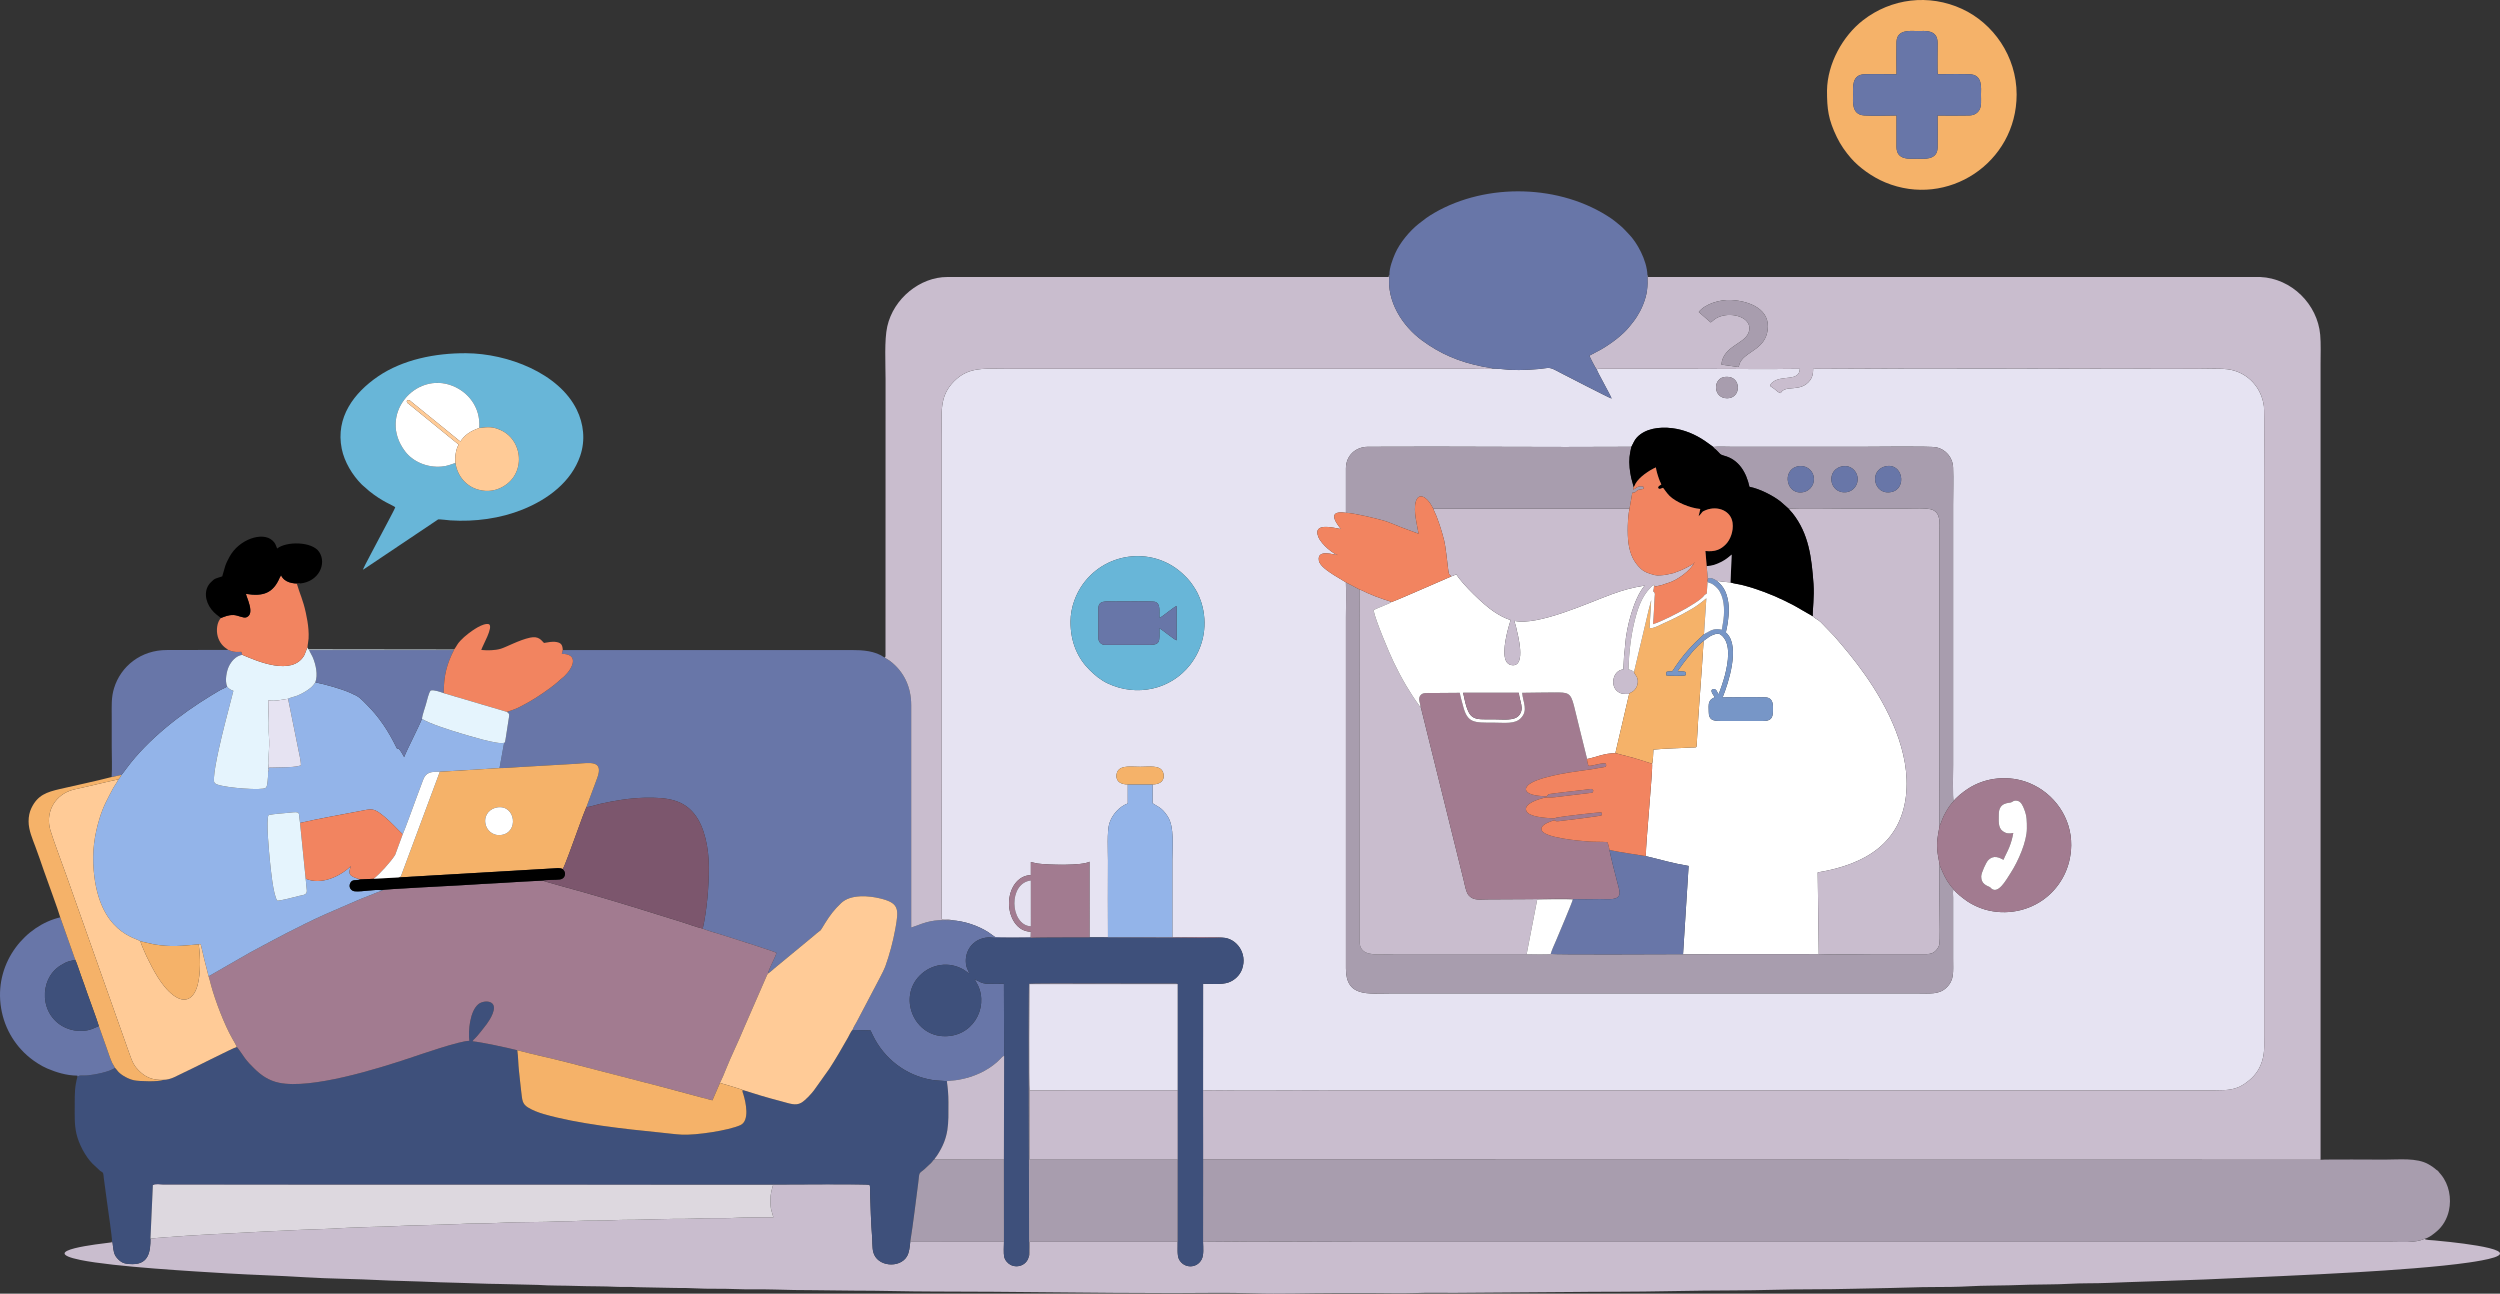 <?xml version="1.0" encoding="UTF-8"?>
<!DOCTYPE svg PUBLIC "-//W3C//DTD SVG 1.1//EN" "http://www.w3.org/Graphics/SVG/1.1/DTD/svg11.dtd">
<!-- Creator: CorelDRAW -->
<svg xmlns="http://www.w3.org/2000/svg" xml:space="preserve" width="228.938mm" height="118.467mm" version="1.1" style="shape-rendering:geometricPrecision; text-rendering:geometricPrecision; image-rendering:optimizeQuality; fill-rule:evenodd; clip-rule:evenodd"
viewBox="0 0 25297.07 13090.31"
 xmlns:xlink="http://www.w3.org/1999/xlink"
 xmlns:xodm="http://www.corel.com/coreldraw/odm/2003">
 <rect x="0" y="0" width="25297.07" height="13090.31" fill="#333333" stroke="none"/>
 <defs>
  <style type="text/css">
   <![CDATA[
    .fil12 {fill:black}
    .fil4 {fill:#3E507B}
    .fil3 {fill:#6876A8}
    .fil8 {fill:#68B6D8}
    .fil16 {fill:#7796C7}
    .fil13 {fill:#7C566D}
    .fil7 {fill:#93B4E9}
    .fil5 {fill:#A27B90}
    .fil2 {fill:#A89DAE}
    .fil1 {fill:#C9BDCE}
    .fil9 {fill:#DDD8DF}
    .fil15 {fill:#E5F4FD}
    .fil0 {fill:#E6E3F2}
    .fil14 {fill:#F28460}
    .fil10 {fill:#F5B269}
    .fil11 {fill:#FFCB97}
    .fil6 {fill:white}
   ]]>
  </style>
 </defs>
 <g id="Layer_x0020_1">
  <g id="_2351890210528">
   <path class="fil0" d="M10832.43 6291.17c0.15,-147.86 57.04,-285.8 126.07,-381.23 243.59,-336.75 731.36,-380.45 1025.98,-87.7 21.31,21.19 40.44,39.83 60.43,65.69 18.85,24.4 33.23,46.71 51.19,75.18 29.66,47.04 56.75,114.39 71.89,176.12 52.13,212.48 1.43,425.53 -125.94,588.25 -196.72,251.32 -540.1,325.67 -831.49,188.51 -75.44,-35.5 -131.91,-83.65 -186.45,-137.89 -114.2,-113.59 -191.9,-272.76 -191.67,-486.94zm2786.6 -1102.32c0.51,-149.69 -0.45,-299.45 0,-449.13 0.39,-127.24 94.22,-217.96 223.39,-218.7 886.69,-5.1 1777.5,6.14 2665.26,0.02 20.62,-36.31 28.74,-65.48 56.07,-94.65 84.69,-90.43 227.15,-109.65 356.18,-93.66 122.2,15.13 232.44,62.13 330.77,128.44l85.46 61.15c55.96,-5.35 132.21,-1.17 190.44,-1.17l1316.75 0c109.35,0 692.24,-7.61 750.17,4.94 92.21,19.99 165.94,100.62 169.76,204.62 4.45,121.47 0.08,251.99 0.08,374.48l0 2633.48c0,16.42 -5.81,353.72 4.61,369.68 16.6,-33.61 101.73,-98.22 141.37,-124.43 184.19,-121.82 424.44,-142.75 627.72,-58.7 250.2,103.48 425.13,351.41 421.14,629.47 -3.17,219.92 -103.35,408.54 -258.48,530.83 -167.8,132.24 -399.28,180.34 -614.93,117.62 -62.93,-18.3 -131.73,-51.43 -178.54,-83.28 -39.4,-26.83 -122.3,-90.48 -138.93,-122.93 -8.73,15.49 -3.97,66.94 -3.97,85.54l0 622.29c0,136.18 12.69,211.04 -67.54,288.77 -74.32,72.04 -167.81,58.6 -293.3,58.6l-5330.11 0c-230.09,0 -453.39,40.91 -453.3,-252.66l0 -3553.41c0,-115.64 4.03,-238.67 -0.57,-353.38l-123.35 -74.95c-43.59,-28.97 -139.6,-87.66 -149.65,-144.52 -21.36,-120.96 152.54,-58.66 192.59,-56.17 -41.96,-8.1 -164.73,-103.98 -197.18,-181.9 -63.3,-151.98 148.77,-95.65 227.43,-82.02 -5.61,-10.33 -179.22,-199.34 50.67,-164.28zm3857.97 -1375.68c143.65,0 144.71,216.32 0.01,216.9 -149.47,0.59 -148.48,-216.9 -9.03,-216.9l9.02 0zm-2369.88 -82.59c-50.12,5.92 -125.08,1.6 -177.93,1.57l-4707.8 0c-256.45,0 -415.72,-26.45 -566.7,125.43 -153.22,154.12 -125.45,311.36 -125.45,571.19l0 3485.77c0,462.19 -4.91,927.14 0.13,1388.92 29.07,6.71 63.67,-2.74 91.46,4.93l7.61 3.48c133.79,8.06 269.13,56.38 367.43,118.03l71.43 50.21c22.51,11.62 324.39,5.22 362.5,5.05l1.2 -57.64c-140.66,-0.67 -220.98,-145.86 -221.03,-286.43 -0.03,-145.09 82.84,-281.32 221.03,-286.43l0 -131.59c16.45,1.85 44.4,11.62 67.36,14.75 111.01,15.13 453.97,23.48 525.68,-18.21l0.04 765.3 187.24 -0.45c-2.09,-258.43 -0.1,-517.74 -0.1,-776.28 0,-95.6 -10.38,-299.24 13.8,-375.95 28.59,-90.74 102.39,-171.51 186.71,-202.23l0.18 -192.84c-137.75,0.71 -124.03,-106.8 -99.15,-139.72 41.04,-54.29 130.18,-38.6 225.37,-38.6 93.97,0 186.49,-16.7 223.11,40.98 27.82,43.81 25.73,137.79 -99.11,137.36l0.04 189.28c38.72,30.92 93.69,37.12 156.15,139.05 65.58,106.98 44.42,292.51 44.42,438.16 0,260.53 -0.18,521.05 0,781.57 60.07,-2.03 488.8,-6.15 510.32,2.77 134.98,4.74 253.13,154.99 195.19,318.1 -21.79,61.33 -74.14,112.04 -135.94,134.4 -68.4,24.74 -177.79,14.54 -258.35,14.42l-0.4 1077.6c470.98,5.16 945.02,0.14 1416.34,0.14l8829.4 0c121.36,0 202.67,-5.3 289.94,-63.98 67.87,-45.65 128.06,-102.82 164.08,-187.46 46.5,-109.25 37.26,-185.77 37.26,-314.4 0,-1883.42 0,-3766.84 0,-5650.27 0,-64.69 3.85,-655.23 -2.33,-704.3 -24.12,-191.53 -160.53,-333.95 -333.87,-370.33 -89.57,-18.81 -248.33,-9.77 -348.98,-9.77 -1290.48,0 -2590.94,-8.93 -3878.09,0.12 -0.39,48.67 -7.25,83.65 -30.73,114.86 -98.12,130.44 -251.12,40.21 -298.48,130.6 -31.9,-10.2 -33.85,-19.89 -64.34,-42.82l-41.6 -29.46c3.87,-21.81 10.25,-26.39 26.22,-39.22 93.35,-74.98 267.43,-1.23 273.8,-134.09 -342.77,4.92 -689.57,0 -1032.8,0l-965.03 0c-25.87,-0.03 -46.9,-3.41 -57.58,5.56 8.24,30.12 133.28,248.42 151.16,295.25 -22.09,-5.38 -485.74,-244.23 -515.92,-259.92 -49.2,-25.57 -94.98,-56.31 -138.83,-49.24 -94.4,15.23 -270.91,24.75 -367.35,18.94 -39.79,-2.39 -148.74,-16.11 -178.72,-12.19z"/>
   <path class="fil1" d="M17189.25 3157.12c62.15,-80.42 211.01,-127.79 328.43,-121.5 191.98,10.28 399.29,97.45 368.7,305.98 -26.76,182.45 -192.85,209.46 -262.28,300.71 -30.76,40.41 -19.98,54.45 -34.3,71.43l-171.48 -24.45c17.57,-196.84 255.18,-207.89 281.53,-344.52 25.37,-131.58 -166.41,-187.77 -294.84,-142.09 -56.57,20.12 -73.72,47.49 -94.86,60.09l-120.9 -105.64zm-1032.48 580.62c10.69,-8.97 31.71,-5.59 57.58,-5.56l965.03 0c343.23,0 690.02,4.92 1032.8,0 -6.38,132.86 -180.45,59.11 -273.8,134.09 -15.97,12.83 -22.35,17.4 -26.22,39.22l41.6 29.46c30.5,22.93 32.44,32.62 64.34,42.82 47.36,-90.39 200.35,-0.15 298.48,-130.6 23.48,-31.22 30.34,-66.19 30.73,-114.86 1287.15,-9.05 2587.62,-0.12 3878.09,-0.12 100.65,0 259.41,-9.04 348.98,9.77 173.34,36.39 309.75,178.81 333.87,370.33 6.18,49.07 2.33,639.61 2.33,704.3 0,1883.43 0,3766.85 0,5650.27 0,128.63 9.24,205.15 -37.26,314.4 -36.02,84.64 -96.21,141.81 -164.08,187.46 -87.27,58.67 -168.59,63.98 -289.94,63.98l-8829.4 0c-471.33,0 -945.36,5.02 -1416.34,-0.14l0.33 701.14 11307.49 2.15 -0.06 -8051.11c0,-95.92 4.56,-206.46 -3.55,-297.41 -27.28,-305.98 -286.71,-570.53 -607.54,-584.27l-6195.43 0.02c0,-2.59 0.18,-8.66 -0.3,-10.45 -2.25,-8.49 -1.73,-5.98 -4.44,-10.38 4.32,125.68 -0.91,192.11 -45.11,302.8 -17.13,42.86 -37.67,80.43 -59.82,116.1 -12.64,20.34 -22.24,33.87 -36.95,53.28l-38.11 47.62c-65.56,84.91 -192.54,179.3 -292.08,235.6l-115.44 61.4c7.25,20.67 62.41,128.43 74.21,138.7z"/>
   <path class="fil1" d="M1522.49 12534.12c0.45,122.6 -14.73,257.88 -179.97,257.43 -86.3,-0.23 -115.66,-14.25 -157.78,-61.24 -33.05,-36.87 -35.75,-76.45 -42.11,-123.94 -1.85,-13.79 -1.73,-35.35 -9.36,-46.8l-2.85 11.49c-127.27,16.64 -771.92,84.97 -316.04,178.48 337.7,69.26 1147.84,115.24 1490.76,135.96 258.34,15.61 516.04,21.96 773.34,38.32 260.54,16.6 523.97,16.09 784.63,30.56 130.01,7.22 262.3,7.17 392.32,13.25 129.08,6.03 265.33,10.23 392.5,13.3 134.42,3.25 268.12,10.45 401.16,11.38l396.17 9.58c123.64,8.53 265.85,6.01 393.23,10.51 132.43,4.67 268.32,2.07 397.7,8.83 66.43,3.46 139.16,-1.46 205.04,3.61l398.1 7.92c63.47,-0.23 133.92,0.13 198.42,3.93 129.29,7.61 267.8,1.26 397.74,7.17 132.48,6.02 268.24,0.27 400.42,4.76 133.82,4.54 271.43,6.71 405.85,6.7 132.65,0 266.41,4.74 401.35,4.49 265.37,-0.51 534.03,9.03 802.66,9.03 803.38,-0.01 1620.42,15.77 2426.06,15.77 268.12,0 545.11,-6.44 811.69,2.33 267.4,8.76 547.57,-2.33 816.21,-2.33 135.28,0 270.56,0 405.85,0 132.42,0 274.01,4.85 405.29,-0.06 131.11,-4.91 271.65,-2.19 406.4,-2.19l1208.29 -9.09c136.39,-1.98 274.28,-2.17 410.59,-2.17 395.17,0 808.77,-13.56 1204,-13.56 264.99,0 536.67,-11.93 802.67,-11.24 265.01,0.69 532.58,-9.78 798.17,-13.48 133.11,-1.86 269.62,-9.29 401.24,-9.15 128.19,0.15 270.99,-1.19 397.28,-8.44 130.41,-7.49 265.75,-5.41 396.28,-9.46 131.98,-4.08 267.74,-8.99 397.03,-8.96 132.95,0.03 268.21,-11.89 401.5,-11.38 125.81,0.48 266.43,-6.75 392.14,-11.41 260.23,-9.64 522.78,-15.69 784.64,-27.15 520.83,-22.8 1037.85,-44.07 1555.19,-74.34 317.03,-18.56 803.55,-51.64 1117.66,-97.45 71.07,-10.36 189.09,-29.14 255.47,-51.64 278.08,-94.22 -536.19,-164.76 -606.17,-171.85 -29.4,-2.97 -85.38,-2.67 -101.03,-15.49 -95.51,43.25 -234.5,29.94 -354.24,29.94 -3485.76,0 -6971.53,0 -10457.3,0 -514.34,0 -1033.46,-6.96 -1547.21,0.19 1.75,57.56 9.03,131.39 -13.93,176.66 -48.67,95.99 -182.43,94.2 -230.27,-2.31 -19.87,-40.06 -10.95,-121.66 -12.62,-174.38l-1496.87 0.15c-3.96,32.74 9.02,127.24 -9.17,145.57 -17.9,88.76 -113.96,123.81 -185.11,86.78 -27.76,-14.44 -56.98,-45.94 -65.03,-84.1 -5.96,-28.3 -2.9,-112.73 -1.75,-148.43l-947.97 -0.14c-5.67,49.99 -9.4,106.32 -34.15,147.94 -72.43,121.82 -302.88,105.19 -340.51,-45.47 -11.48,-45.94 -7.72,-117.18 -12.6,-168.99 -7.77,-82.61 -17.04,-336.38 -19.35,-431.6 -0.33,-13.6 3.23,-69.52 -6.45,-78.39 -11.03,-10.09 -820.91,-4.1 -903.16,-4.08l-6241.01 -1.14c-25.86,0 -90.01,-10.25 -106.51,6.67l6279.87 0c-0.87,-0.78 1.77,-13.77 -6.92,7.66l-15.34 58.7c-6.08,29.31 -9.4,57.02 -9.38,91.5 0.07,94.17 14.21,105.12 30.54,168.93 -101.77,0.67 -309.92,0.18 -400.78,6.23 -61.34,4.09 -139.92,2.91 -202.38,2.87 -63.91,-0.03 -132.86,0.93 -198.42,4.22 -66.55,3.35 -136.18,2.17 -202.92,2.44l-396.61 9.19c-64.82,1.02 -138.09,-0.14 -199.35,3.8 -132.34,8.53 -268.93,0.19 -401.59,8.85 -64.03,4.2 -135.44,1.34 -197.6,4.86 -63.02,3.57 -136.2,4.2 -198.07,5.03 -107.96,1.46 -297.3,3.2 -397.02,9.72 -128.35,8.39 -265.05,1.38 -394.36,11.33l-394.6 12.67c-130.92,-0.24 -264.86,12.46 -392.39,13.54 -69.16,0.59 -133.6,4.85 -203.04,6.87 -63.83,1.85 -131.61,3.81 -194.87,8.04 -128.85,8.65 -263.12,11.36 -391.49,16.43 -127.46,5.04 -259.23,13.12 -388.13,18.01 -131.15,4.99 -259.06,15.66 -387.37,20.48 -138,5.19 -640.63,35.12 -762.31,51.73z"/>
   <path class="fil2" d="M12173.46 12566.24c513.75,-7.15 1032.86,-0.19 1547.21,-0.19 3485.77,0 6971.54,0 10457.3,0 119.75,0 258.73,13.3 354.24,-29.94 51.54,-13.69 89.37,-47.14 123.96,-75.88 59.33,-49.3 104.63,-122.93 123.93,-209.9 27.87,-125.48 1.39,-264.36 -78.75,-363.32 -10.02,-12.38 -23.52,-26.41 -30.61,-37.27 -29.66,-18.67 -31.17,-31.07 -97.68,-69.01 -118.03,-67.31 -298.59,-46.8 -440.19,-46.8 -57.14,0 -610.4,-3.75 -651.49,1.89l-11307.49 -2.15 -0.43 832.56z"/>
   <path class="fil3" d="M5129.67 7203.28c29.99,21.71 24.3,30.2 17.92,70.41l-32.57 210.41c-6.15,39.44 -8.88,28.9 -14.04,32.2l-46.51 256.18c66.04,-0.02 133.18,-6.46 197.47,-10.45l579.82 -33.69c139.98,-9.94 278.22,-37.89 211.77,143.62 -36.85,100.66 -74.48,197.44 -110.51,296.5 38.3,-4.21 100.22,-25.09 138.99,-33.89 142.39,-32.29 297.13,-58.14 447.14,-62.12 245.22,-6.49 399.12,25.04 511.23,169.48 99.8,128.59 142.22,339.7 142.69,538.23 0.43,189.11 -21.06,439.47 -62.19,615.86 21.76,12.85 149.26,49.61 184.22,60.28 63.91,19.5 540.58,171.01 562.28,185.35 -14.36,51.81 -81.11,166.77 -84.87,208.53 15.93,-8.97 49.29,-39.03 65.33,-53.2 9.23,-8.14 20.15,-17.09 32.08,-26.54l365.53 -301.93c98.55,-87.12 43.03,-15.25 112.65,-126.44 52.56,-83.92 91.67,-135.48 162.19,-203.07 96.78,-92.77 282.61,-76.67 402.4,-46.52 186.5,46.95 182.82,107.54 147.6,303.89 -23.2,129.35 -59.19,263.56 -102.44,384.22 -17.24,48.09 -90.99,180.46 -120.86,239.85l-167.91 319.2c-13.46,23.25 -35.23,59.05 -42.57,82.12l182.01 5.1 22.12 46.27c114.65,239.17 334.56,409.91 600.95,454.38 51.14,8.54 96.62,7.43 149.39,12.34 76.85,-11.03 82.73,-3.02 180.94,-27.13 138.27,-33.94 269.32,-102.17 364.53,-202.54 19.93,-21.02 14.99,-18.92 33.97,-25.83l-1.87 -729.33c-54.73,-0.85 -112.55,2.19 -166.65,-0.21 -60.06,-2.66 -84.1,-24.75 -128.11,-44.92 6.96,20.59 20.18,36.14 30.91,58.33 112.36,232.19 -56.9,538.39 -362.59,515.91 -291.43,-21.44 -439.88,-395.22 -225.72,-612.11 116.11,-117.59 296.87,-147.65 446.18,-59.25 20.54,12.17 35.97,28.03 55.16,37.66 -10.21,-35.43 -28.54,-51.9 -33.54,-100.32 -11.23,-108.81 45.8,-208.5 145.91,-247.29 75.82,-29.38 124.02,-12.1 179.55,-10.72 64.77,1.61 295.74,4.19 328.99,-2.45l1.17 -4.46c-38.11,0.17 -339.99,6.57 -362.5,-5.05l-71.43 -50.21c-98.3,-61.66 -233.64,-109.98 -367.43,-118.03 -196.88,-8.46 -244.77,14.85 -408.11,73.78l-0.07 -2251.23c0.11,-185.19 -76.44,-341.14 -213.16,-445.15l-52.82 -33.94c-0.57,-1.6 -2.31,-1.18 -3.39,-1.89 -97.5,-69.17 -223.6,-75.94 -339.37,-75.94l-2916.83 0 -9.82 38.36c175.76,1.81 115.43,140.56 24.99,227.86 -10.44,10.08 -14.46,11.39 -24.78,20.24 -46.1,39.6 -60.23,54.9 -116.04,95.92 -109.83,80.73 -196.65,136.21 -317.01,197.11 -37.54,18.99 -80.27,32.49 -122.35,46.3z"/>
   <path class="fil4" d="M2395.29 10594.37c-36.01,8.53 -464.48,227.43 -544.73,263.26 -62.27,27.8 -120.55,69.51 -199.02,68.96 -41.17,21.83 -243.76,15.45 -295.59,4.49 -55.02,-11.61 -122.69,-48.45 -158.01,-85.27 -12.01,-12.52 -21.43,-29.05 -35.34,-41.33 -39.75,38.23 -207.79,71.36 -275.97,77.4 -62.54,5.56 -81.01,-6.81 -103.36,13.72 -27.75,105.33 -27.08,166.71 -27.08,283.72 0,105.55 -4.74,197.89 17.41,293.67 23.68,102.33 90.48,229.54 162.51,301.97l77.08 72.35c39.18,21.9 30.43,22.2 36.95,71.47 4.17,31.41 8.41,62.33 12.18,90.96 7.85,59.47 16.35,123.23 24.54,181.94 6.82,48.96 49.8,343.12 46.4,367.87 7.62,11.45 7.51,33.01 9.36,46.8 6.36,47.49 9.06,87.07 42.11,123.94 42.12,46.98 71.48,61.01 157.78,61.24 165.24,0.45 180.42,-134.83 179.97,-257.43l24.52 -543.12c16.5,-16.93 80.65,-6.67 106.51,-6.67l6241.01 1.14c82.25,-0.02 892.13,-6.01 903.16,4.08 9.68,8.86 6.12,64.78 6.45,78.39 2.31,95.23 11.58,348.99 19.35,431.6 4.87,51.81 1.12,123.05 12.6,168.99 37.62,150.66 268.08,167.29 340.51,45.47 24.75,-41.62 28.49,-97.96 34.15,-147.94 30.3,-189.69 54.84,-400.21 80.41,-594.77 14.92,-113.52 -1.05,-88.85 62.45,-139.81l69.88 -65.73c14.33,-14.11 16.73,-25.07 32.14,-35.72 6.01,-13.47 16.72,-22.95 25.82,-36.86 124.49,-190.52 115.38,-316.75 115.38,-536.35 0,-87.49 -5.15,-136.09 -15.88,-216.97 -52.77,-4.92 -98.25,-3.8 -149.39,-12.34 -266.39,-44.46 -486.3,-215.2 -600.95,-454.38l-22.12 -46.27 -182.01 -5.1c-12.77,8.19 -36.78,60.81 -46.03,77.24 -52.14,92.76 -131.56,229.64 -188.85,316.17l-155.65 218.55c-27.54,36.38 -87.2,101.41 -127.8,124.92 -58.03,33.6 -118.51,7.08 -204.63,-15.31 -129.86,-33.76 -263.7,-73.36 -387.96,-113.73 -7.01,11.78 1.24,26.77 6.64,44.15 24.95,80.33 65.82,268.11 -30.65,311.57 -118.49,53.37 -448.16,103.88 -593.79,96.01 -68.14,-3.68 -140.77,-13.72 -209.9,-20.59 -369.49,-36.71 -841.9,-88.4 -1183.07,-186.78 -58.82,-16.97 -116.09,-39.17 -162.25,-67.69 -60.31,-37.24 -57.56,-76.7 -68.43,-161.37 -8.62,-67.07 -14.36,-138.8 -22.74,-208.46 -8.08,-67.22 -7.12,-145.69 -17.19,-209.38 -93.97,-24.04 -363.3,-82.12 -452.02,-90.42 6.67,-14.17 7.6,-13.47 19.39,-24.33 29.85,-27.5 100.86,-119.61 124.1,-150.94 26.81,-36.14 118.51,-172.83 43.7,-216.03 -38.53,-22.25 -99.11,-8.25 -127.72,14.84 -87.97,70.95 -105.13,272.96 -92.39,371.99 -97.6,-0.61 -497.79,139.11 -615.3,178.08 -317.8,105.43 -984,313.65 -1310.75,245.97 -102.9,-21.31 -181.11,-75.16 -251.28,-145.06 -34.22,-34.1 -63.24,-62.45 -94.12,-104.27 -6.76,-9.16 -74.17,-109.65 -82.48,-112.46z"/>
   <path class="fil5" d="M3861.58 9007.72l18.52 1.39c-24.96,4.24 -90.75,31.62 -119.25,43.4 -40.64,16.76 -76.74,29.66 -119.35,47.22l-346.28 149.96c-264.41,118.82 -511.47,252.17 -765.51,388.83l-419.37 240.64c4.51,7.48 22.08,78.27 25.71,91.65 42.78,157.43 135.11,398.63 214.7,538.42 10.33,18.15 40.57,67.66 44.54,85.15 8.31,2.82 75.71,103.3 82.48,112.46 30.88,41.81 59.9,70.17 94.12,104.27 70.18,69.9 148.39,123.75 251.28,145.06 326.75,67.68 992.95,-140.54 1310.75,-245.97 117.51,-38.97 517.7,-178.69 615.3,-178.08 -12.74,-99.03 4.42,-301.04 92.39,-371.99 28.62,-23.09 89.19,-37.09 127.72,-14.84 74.81,43.2 -16.9,179.89 -43.7,216.03 -23.24,31.33 -94.25,123.44 -124.1,150.94 -11.79,10.86 -12.72,10.17 -19.39,24.33 88.72,8.3 358.06,66.38 452.02,90.42 157.61,42.12 337.27,79.03 498.6,121.22l985.33 254.78c163.92,42.67 330.09,90.6 491.01,131.06l76.08 -175.83c20.93,-41.26 43.71,-96.86 60.29,-138.7 51.33,-129.55 123.92,-274.43 182.34,-417.27l225.96 -518.03c3.18,-7.28 4.28,-11.99 8.04,-19.22l10.7 -14.86c3.77,-41.76 70.51,-156.72 84.87,-208.53 -21.7,-14.34 -498.37,-165.85 -562.28,-185.35 -34.96,-10.66 -162.46,-47.43 -184.22,-60.28 -66.83,-15.03 -139.68,-43.46 -205.25,-64.11 -328.07,-103.35 -681.4,-212.48 -1006.77,-305.58 -46.45,-13.28 -394.61,-107.33 -406.72,-115.8 -139.25,5.58 -273.37,15.36 -411.48,23.18 -135.79,7.69 -272.54,14.03 -408.43,23.76 -83.49,5.98 -798.83,39.15 -810.64,50.27z"/>
   <path class="fil1" d="M8950.89 6653.43c1.08,0.71 2.82,0.29 3.39,1.89l52.82 33.94c136.72,104.01 213.27,259.96 213.16,445.15l0.07 2251.23c163.34,-58.93 211.23,-82.24 408.11,-73.78l-7.61 -3.48c-27.79,-7.67 -62.39,1.78 -91.46,-4.93 -5.04,-461.78 -0.13,-926.73 -0.13,-1388.92l0 -3485.77c0,-259.83 -27.77,-417.07 125.45,-571.19 150.97,-151.88 310.24,-125.43 566.7,-125.43l4707.8 0c52.85,0.03 127.81,4.35 177.93,-1.57 -3.49,-2.12 -3.66,-2.52 -10.94,-4.75 -1.89,-0.57 -9.73,-2.31 -11.31,-2.6l-81.7 -13.64c-235.9,-47.45 -423.49,-125.04 -613.95,-265.03 -196.85,-144.69 -362.03,-395.25 -329.64,-664.3 -20.12,22.42 16.95,24.15 -45.68,22.93 -23.99,-0.46 -48.25,-0.13 -72.28,-0.13l-4356.08 -0.04c-273.22,-0.52 -543.28,215.26 -607.24,499.82 -31.04,138.14 -17.38,376.18 -17.38,535.19l-0.56 2800.32c-5.23,16.87 3.64,4.17 -9.47,15.07z"/>
   <path class="fil6" d="M17238.72 6484.18c-19.16,338.36 -52.94,702.9 -69.24,1038.12 -2.56,52.59 -1.05,37.78 -56.52,41.47 -124.85,8.29 -259.9,8.82 -382.28,21.54 -0.03,10.01 -5.22,132.62 -13.52,142.15 9.25,57.18 -63.79,799.7 -63.48,935.32 144.9,35.23 287.05,76.2 433.2,99.48l-56.32 892.95 1373.11 -0.91 -10.6 -826.7c494.96,-81.12 836.86,-305.66 892.9,-772.27 53.11,-442.16 -188.33,-908.72 -416.78,-1230.87 -109.39,-154.24 -191.97,-251.7 -307.98,-386.5l-137.23 -142.33c-25.86,-25.75 -54.97,-33.27 -80.74,-59.72l-188.46 -108.51c-130.35,-69.12 -268.49,-129.49 -411.09,-175.05 -40.64,-12.97 -75.9,-22.69 -116.13,-32.87 -30.39,-7.68 -87.97,-15.16 -116.75,-26.02 -18.81,-0.28 -120.46,-11.59 -138.82,-15.91 38.35,30.52 64.08,61.35 85.02,105.6 19.55,41.33 31.72,98.1 35.47,150.15 4.42,61.29 -3.64,121.73 -11.35,178.96 -3.93,29.25 -10.8,49.82 -15.89,78.41 -2.6,14.53 -1.35,8.08 11.73,22.15 129.79,139.57 11.73,501.03 -45.99,643.27 141.26,-0.15 288.78,-4.08 429.28,-0.17 90.14,2.51 79.83,88.27 80.01,132.61 0.33,79.99 -22.69,107.4 -102.49,107.06 -142.73,-0.61 -285.68,-0.25 -428.43,-0.04 -79.15,0.11 -119.37,-12.17 -118.99,-93.3 0.15,-32.57 -5.33,-72.72 6.56,-99.37 16.76,-37.57 39.29,-34.23 54.35,-49.65 -0.02,-0.04 -55.14,-66.53 -22.96,-76.76 1.36,-0.43 2.8,-1.34 4.46,-1.76 23.01,-5.8 -11.8,-0.88 9.01,-1.9 13.81,-0.67 4.59,-0.88 12.56,2.21 13.89,5.39 19.33,22.31 28.63,38.61l4.01 12.56c15.57,-19.87 57.7,-155.6 67.19,-193.06 30.38,-119.91 70.32,-324.98 -40.69,-410.03 -31.22,-23.93 -77.92,-0.51 -101.25,10.74 -9.52,4.59 -11.06,6.09 -19.66,11.96 -1.08,0.73 -4.11,2.84 -5.22,3.56l-48.65 34.82z"/>
   <path class="fil7" d="M2915.05 7070.96l102.46 506.52c7.13,39.12 30.06,131.26 27.14,167.97 -55.5,16.27 -112.9,16.76 -178.09,19.16 -228.24,8.4 -121.55,-10.88 -154.09,44.07 1.78,31.03 -0.83,60.64 -4.17,91.77 -3.02,28 -3.49,57.38 -19.91,71.61 -33.59,29.12 -394.92,0.77 -487.02,-32.71 -39.15,-14.24 -38.46,-26.46 -35.85,-74.49 6.86,-125.52 77.28,-411.64 108.01,-534.33l88.03 -340.34c-27.16,-8.18 -49.11,-22.85 -63.22,-42.83 -24.71,15.65 -58.02,27.79 -84.65,43.8 -25.77,15.48 -50.11,29.8 -76.09,45.6 -309.93,188.43 -639.88,443.36 -857.95,738.52 -8.41,11.38 -44.49,61.19 -51.57,66.38 -1.43,8.34 -21.04,36.73 -30.1,44.52 -10.4,26.49 -39.47,63.57 -54.15,91.45 -55.96,106.27 -99.81,181.38 -138.01,308.4 -51.05,169.7 -74.2,330.8 -57.86,521.83 54.41,635.79 435.47,682.84 473.44,716.9l133.83 30.7c182.39,30.54 280.46,14.41 455.26,0.51 23.66,-4.03 19.16,-4.93 24.42,14.76l30.99 132.29c12.98,55.73 31.86,117.44 44.41,176.15l419.37 -240.64c254.04,-136.66 501.11,-270.01 765.51,-388.83l346.28 -149.96c42.61,-17.56 78.71,-30.45 119.35,-47.22 28.5,-11.78 94.29,-39.16 119.25,-43.4l-18.52 -1.39c-76.56,-10.13 -189.61,16.8 -269.12,11.62 -39.54,-2.56 -67.01,-40.75 -49.43,-81.04 20.38,-46.71 60.25,-23.76 101.37,-39.67 -114.08,-34.5 -123.6,-52.48 -93.56,-135.19 -106.57,103.13 -301.39,197.07 -457.97,127.35 2.22,40.62 10.04,81.18 11.99,121.06 2.22,45.52 -40.23,44.56 -79.09,53.92 -39.38,9.48 -194.87,52.4 -221.17,47.12 -40.49,-63.07 -65.34,-317.79 -74.1,-409.17 -6.6,-68.6 -40.56,-410.22 -12.77,-456.64 58.19,-12.22 142.29,-16.17 206.73,-23.25 124.74,-13.7 94.48,-8.83 111.56,103.33 194.22,-44.88 396.77,-79.78 593.77,-117.8 139.6,-26.94 148.51,-37.72 261.62,55.64 68.57,56.63 120.98,117.79 183.51,177.02 25.88,-57.28 107.36,-285.45 136.7,-363.67 22.81,-60.83 45.73,-121.15 68.61,-184.03 28.59,-78.6 75.36,-87.22 170.21,-84.91l604.02 -36.93 46.51 -256.18c-60.18,21.75 -369.08,-74.71 -441.47,-96.2 -90.88,-26.98 -334.9,-103.61 -390.06,-147.79 -18.48,56.39 -155.14,320.23 -179.83,388.39 -5.48,-7.71 -3.67,-6.6 -7.49,-13.39 -58.77,-104.3 -50.07,-59.27 -66.77,-75.48 -44.43,-89.85 -82.96,-160.25 -135.65,-237.38 -55.83,-81.73 -106.28,-140.71 -169.73,-204.71 -49.79,-50.2 -76.22,-81.23 -134.83,-104.39 -11.48,-4.55 -18.97,-9.64 -30.18,-14.64 -94.98,-42.46 -252.42,-85.29 -354.28,-106.33 -26.96,45.46 -66.6,74.09 -117.64,103.06 -24.12,13.69 -47.82,25.79 -76.55,35.9 -26.33,9.27 -61.44,16.32 -81.45,27.62z"/>
   <path class="fil1" d="M18343.24 6235.92c25.77,26.45 54.88,33.98 80.74,59.72l137.23 142.33c116.01,134.8 198.59,232.25 307.98,386.5 228.45,322.15 469.89,788.72 416.78,1230.87 -56.03,466.61 -397.93,691.15 -892.9,772.27l10.6 826.7c169.47,8.11 358.24,0.67 529.86,0.67 177.36,0 354.77,-0.43 532.12,0.01 44.17,0.11 76.98,-0.22 107.6,-23.06 23.34,-17.4 46.36,-46.65 51.43,-82.94 11.14,-79.88 -8.18,-648.23 1.56,-796.74 0.5,-26.55 -25.46,-100.61 -25.44,-197.34 0.03,-95.99 25.61,-176.38 24.75,-199.61 -5.09,-194.67 0.02,-398.11 0.02,-594.09l0 -2371.94c0,-103.37 13.01,-188.64 -66.62,-228.66 -49.35,-24.8 -211.35,-14.66 -278.2,-14.66 -196.91,0 -393.82,0 -590.73,0 -155.13,0 -454.94,-6.24 -591.83,0.6 7.81,12.22 28.42,31.68 39.88,46.11 166.19,209.26 193.59,452.34 212.56,716.75 9.44,131.59 -10.2,255.56 -7.39,326.51z"/>
   <path class="fil3" d="M14059.58 2780.27c-32.4,269.05 132.78,519.61 329.64,664.3 190.45,139.99 378.04,217.58 613.95,265.03l81.7 13.64c1.58,0.29 9.43,2.02 11.31,2.6 7.28,2.23 7.45,2.63 10.94,4.75 29.98,-3.92 138.93,9.8 178.72,12.19 96.44,5.81 272.95,-3.71 367.35,-18.94 43.85,-7.07 89.62,23.67 138.83,49.24 30.19,15.69 493.83,254.54 515.92,259.92 -17.88,-46.83 -142.92,-265.13 -151.16,-295.25 -11.8,-10.27 -66.96,-118.02 -74.21,-138.7l115.44 -61.4c99.54,-56.3 226.52,-150.7 292.08,-235.6l38.11 -47.62c14.71,-19.41 24.31,-32.94 36.95,-53.28 22.15,-35.67 42.7,-73.24 59.82,-116.1 44.2,-110.69 49.43,-177.12 45.11,-302.8 -5.67,-150.21 -107.22,-331.58 -187.33,-412.08 -35.47,-35.65 -54.28,-61.35 -102.78,-100.1 -25.22,-20.12 -46,-38.91 -76.1,-59.34 -511.38,-347.01 -1259.42,-364.44 -1790.97,-56.38 -63.11,36.56 -100.23,65.11 -156.57,109.57 -90.28,71.25 -191.86,191.61 -239.6,301.88 -23.9,55.18 -59.86,147.76 -57.13,214.48z"/>
   <path class="fil4" d="M10160.39 10684.32l-2.13 1049.49 0.45 832.39c-1.15,35.7 -4.21,120.13 1.75,148.43 8.04,38.15 37.27,69.66 65.03,84.1 71.15,37.03 167.2,1.98 185.11,-86.78 5.46,-46.93 2.03,-120.85 2.31,-170.76 1.54,-281.53 -8.88,-2540.62 0.24,-2585.99 38.57,-7.77 1261.05,-0.25 1458.72,-2.07 13.78,-0.12 33.67,-2.82 44.87,4.59l-0.06 1074.72 0.28 701.38 -0.32 832.41c1.67,52.72 -7.25,134.32 12.62,174.38 47.83,96.51 181.59,98.3 230.27,2.31 22.96,-45.27 15.68,-119.11 13.93,-176.66l0.43 -832.56 -0.33 -701.14 0.4 -1077.6c80.56,0.12 189.96,10.32 258.35,-14.42 61.8,-22.35 114.15,-73.07 135.94,-134.4 57.93,-163.11 -60.21,-313.36 -195.19,-318.1 -80.94,4.51 -393.51,2.38 -487.71,0.71 -92.01,-1.61 -1420.63,-8.92 -1456.73,0.9 -33.26,6.64 -264.22,4.07 -328.99,2.45 -55.52,-1.38 -103.72,-18.66 -179.55,10.72 -100.11,38.8 -157.14,138.49 -145.91,247.29 4.99,48.42 23.33,64.9 33.54,100.32 -19.19,-9.62 -34.62,-25.49 -55.16,-37.66 -149.3,-88.4 -330.07,-58.34 -446.18,59.25 -214.15,216.9 -65.7,590.67 225.72,612.11 305.69,22.48 474.95,-283.72 362.59,-515.91 -10.73,-22.19 -23.94,-37.75 -30.91,-58.33 44.01,20.17 68.06,42.25 128.11,44.92 54.1,2.4 111.92,-0.64 166.65,0.21l1.87 729.33z"/>
   <path class="fil2" d="M19767.32 8996.94c-47.9,-49.26 -84.35,-112.39 -111.89,-176.56l-29.19 -68.12c-9.73,148.51 9.58,716.86 -1.56,796.74 -5.06,36.29 -28.09,65.54 -51.43,82.94 -30.62,22.84 -63.44,23.17 -107.6,23.06 -177.35,-0.44 -354.76,-0.01 -532.12,-0.01 -171.61,0 -360.39,7.44 -529.86,-0.67l-1373.11 0.91c-134.43,0.02 -1318.3,6.78 -1338.4,-3.18 -26.19,8.4 -200.54,3.38 -244.3,2.95 -449.43,0.94 -898.97,0 -1348.41,0 -94.45,0 -245.61,19.23 -304.15,-33.86 -36.18,-32.8 -38.44,-66.73 -38.38,-128.3l0 -2182.54c0,-447.82 3.87,-897.35 -0.09,-1344.93l-138.32 -72.67c4.61,114.71 0.57,237.75 0.57,353.38l0 3553.41c-0.09,293.57 223.22,252.66 453.3,252.66l5330.11 0c125.49,0 218.98,13.45 293.3,-58.6 80.22,-77.73 67.54,-152.6 67.54,-288.77l0 -622.29c0,-18.6 -4.76,-70.04 3.97,-85.54z"/>
   <path class="fil1" d="M15447.87 9654.98l106.35 -549.91c15.59,-7.29 342.06,-9.23 360.5,-2.52l4.02 -4.5c-31.93,-7.79 -372.73,0.27 -434.91,0.2l-432.9 2.34c-84.07,0 -134.59,13.47 -185.22,-35.75 -31.6,-30.72 -43.36,-111.41 -55.79,-160.97l-423.34 -1709.48c-1.67,-6.85 -2.96,-14.02 -4.8,-21.71l-7.81 -22.43c-5.14,6.87 -10.83,-8.39 -18.76,-18.92 -40.66,-53.97 -92.66,-136.27 -126.7,-193.66 -44.91,-75.76 -87.51,-156.94 -126.76,-238.39 -41.67,-86.48 -185.57,-425.02 -202.9,-524.23 19.04,-16.74 158.2,-64 181.19,-83.08 -14.12,-8.83 -59.61,-20.43 -81.97,-28.56 -28.11,-10.23 -54.66,-18.85 -82.86,-30.09 -28.77,-11.47 -54.51,-21.79 -79.94,-32.9 -25.13,-10.97 -52.56,-28.02 -78.45,-35.07 3.96,447.58 0.09,897.11 0.09,1344.93l0 2182.54c-0.07,61.57 2.2,95.5 38.38,128.3 58.54,53.08 209.7,33.86 304.15,33.86 449.44,0 898.98,0.94 1348.41,0z"/>
   <path class="fil5" d="M14373.99 7150.25l7.81 22.43c1.83,7.69 3.13,14.86 4.8,21.71l423.34 1709.48c12.43,49.56 24.19,130.25 55.79,160.97 50.63,49.22 101.15,35.75 185.22,35.75l432.9 -2.34c62.18,0.07 402.97,-7.99 434.91,-0.2 87.93,1.82 180.65,1.69 268.56,-0.38 79.51,-1.87 201.27,21.5 201.29,-64.61 0.01,-23.33 -17.27,-83.51 -23.61,-106.54 -14.63,-53.09 -77.92,-302.35 -78.24,-325.35 -3.02,-15.49 -13.43,-66.97 -23.24,-79.94 -57.4,-4.78 -125.02,-1.83 -184.29,-5.86 -98.94,-6.7 -447.22,-37.23 -478.77,-113.65 -19.2,-46.51 58.42,-77.65 94.65,-91.08 65.92,-24.48 18.4,5.54 77.3,-1.43 76.54,-9.05 415.41,-49.45 434.56,-59.43 3.29,-15.55 4.28,-14.75 -1.64,-28.61 -15.47,-5.79 -409.17,41.65 -452.53,51.22 -27.78,6.14 -7.51,10.23 -43.4,8.02 -70.86,-4.36 -237.54,-12.69 -264.62,-74.83 -32.7,-75.02 133.67,-122.8 190.9,-135.13 17.99,-3.88 64.99,0.76 96.65,-3.4l302.81 -36.67c16.45,-2.1 32.19,-3.9 48.5,-5.86 28.23,-3.38 31.88,1.69 39.62,-24.32 -17.39,-25.09 -25.19,-15.99 -55.23,-12.8 -20.77,2.21 -39.43,4.97 -60.61,7.5 -30.86,3.7 -328.88,35.97 -340.11,42.72l-16.61 21.24c-54.06,-4.93 -97.56,-4.19 -147.57,-19.23 -46.53,-13.99 -87.91,-45.52 -44.09,-91.35 76.52,-79.97 404.97,-131.8 523.19,-147.35 88.77,-11.68 131.58,-16.4 218.34,-33.51 31.6,-6.23 61.05,-1.26 49.85,-37.77 -15.81,-20.62 -133.88,20.59 -167.04,19.64 -7.58,-0.21 -8,-0.71 -10.73,-1.62 -5.35,-20.38 -15.23,-46.22 -13.19,-67.89 -48.67,-191.44 -86.38,-352.19 -132.42,-536.62 -34.4,-137.75 -60.69,-136.33 -199.69,-136.51 -109.17,-0.14 -215.97,3.19 -324.64,3.85 8.55,98.59 62.51,176.62 -12.56,255.7 -60.74,63.99 -166.56,46.31 -276.08,46.31 -199.44,0 -266.5,7.13 -311.15,-173.61 -9.18,-37.16 -25.82,-87.89 -31.55,-128.5 -95.09,0.3 -189.12,2.24 -284.1,2.24 -47.96,-0.01 -90.9,-7.14 -115.01,24.86 -26.39,35.02 -0.72,75.66 1.72,112.73z"/>
   <path class="fil8" d="M4849.8 4330.72c92.13,-11.3 136.06,-14.63 216.81,21.79 241.18,108.75 259.39,486.17 -26.72,594.88 -66.7,25.35 -137.51,26.09 -207.96,4.98 -114.12,-34.2 -203.91,-133.81 -223.22,-267.74 -52.22,15.33 -77.36,31.26 -141.22,36.65 -144.71,12.23 -288.56,-48.59 -368.57,-154.11 -279.39,-368.49 104.14,-814.5 481.87,-662.39 150.48,60.6 283.44,209.29 269.01,425.92zm-850.34 801.51c-4.49,21.6 -135.81,260.36 -163.41,315.65 -27.01,54.11 -153.46,286.43 -164.62,316.8 10.77,-4.94 3.37,-1.26 10.75,-5.49 3.77,-2.17 8.38,-5.19 11.62,-7.37l739.5 -495.87c11.9,-3.3 101.69,8.19 124.34,9.64 247.81,15.81 503.32,-18.83 727.87,-108.69 261.32,-104.57 495.47,-282.95 584.91,-542.59 55.94,-162.45 34.04,-328 -33.9,-467.72 -180.06,-370.3 -700.04,-570.21 -1120.95,-572.48 -311.78,-1.69 -640.43,64.19 -890.46,234.88 -241.18,164.65 -431.51,412.49 -367.13,732.24 26.74,132.83 107.64,266.54 202.17,361.07 13.98,13.99 22.35,19.04 36.12,31.56 14.83,13.48 22.59,21.41 38.15,33.96 136.12,109.68 231.92,140.07 265.04,164.41z"/>
   <path class="fil9" d="M1522.49 12534.12c121.68,-16.62 624.31,-46.54 762.31,-51.73 128.31,-4.82 256.22,-15.48 387.37,-20.48 128.91,-4.9 260.67,-12.97 388.13,-18.01 128.38,-5.07 262.64,-7.78 391.49,-16.43 63.26,-4.23 131.04,-6.2 194.87,-8.04 69.44,-2.02 133.88,-6.29 203.04,-6.87 127.52,-1.07 261.47,-13.78 392.39,-13.54l394.6 -12.67c129.32,-9.94 266.01,-2.94 394.36,-11.33 99.71,-6.52 289.06,-8.27 397.02,-9.72 61.87,-0.83 135.05,-1.46 198.07,-5.03 62.17,-3.52 133.57,-0.66 197.6,-4.86 132.66,-8.66 269.25,-0.32 401.59,-8.85 61.26,-3.94 134.53,-2.78 199.35,-3.8l396.61 -9.19c66.74,-0.28 136.36,0.91 202.92,-2.44 65.56,-3.29 134.51,-4.25 198.42,-4.22 62.45,0.03 141.04,1.22 202.38,-2.87 90.86,-6.06 299.02,-5.56 400.78,-6.23 -16.33,-63.81 -30.48,-74.76 -30.54,-168.93 -0.02,-34.49 3.3,-62.19 9.38,-91.5l15.34 -58.7c8.69,-21.43 6.04,-8.44 6.92,-7.66l-6279.87 0 -24.52 543.12z"/>
   <path class="fil6" d="M15118.59 7278.71c-223.85,0 -254.73,21.98 -313.35,-268.29l563.61 -0.02c5.48,84.17 60.41,160.99 0,230.01 -48.17,55.03 -158.76,38.3 -250.27,38.3zm-438.62 -1443.71c-36.39,14.82 -569.92,250.31 -599.9,256.97 -22.99,19.08 -162.15,66.34 -181.19,83.08 17.33,99.22 161.23,437.76 202.9,524.23 39.25,81.45 81.86,162.63 126.76,238.39 34.03,57.39 86.03,139.69 126.7,193.66 7.93,10.53 13.62,25.79 18.76,18.92 -2.44,-37.07 -28.11,-77.71 -1.72,-112.73 24.11,-32 67.05,-24.87 115.01,-24.86 94.98,0 189.01,-1.94 284.1,-2.24 5.72,40.61 22.36,91.34 31.55,128.5 44.65,180.74 111.71,173.61 311.15,173.61 109.51,0 215.34,17.68 276.08,-46.31 75.07,-79.08 21.12,-157.12 12.56,-255.7 108.67,-0.65 215.47,-3.99 324.64,-3.85 139.01,0.18 165.29,-1.24 199.69,136.51 46.04,184.43 83.75,345.18 132.42,536.62 18.76,-0.71 106.12,-28.23 132.6,-35.34 59.66,-16.03 88.41,-20.48 153.56,-23.91l139.51 -598.9c-53.05,0 -73.66,3.73 -110.25,-19.86 -89.3,-57.58 -54.39,-220.83 51.46,-228.14l6.77 -130.86c3.43,-40.73 9.41,-78.74 11.83,-117.09 11.19,-177.69 88.82,-474.78 197.85,-600.88 -128.21,22.06 -215.23,44.49 -332.85,87.75 -244.72,89.99 -748.2,322.5 -987.11,269.7 4.11,18.6 12.18,37.5 17.02,58.98 18.41,81.8 106.94,403.06 -38.74,390.03 -124.59,-11.13 -69.03,-248.77 -48.32,-341.2 4.8,-21.41 10.44,-39.65 16.45,-60.49 5.25,-18.14 12.6,-39.81 16.18,-56.38 -61.24,-16.59 -121.07,-52.59 -168.73,-83.98 -108.04,-71.18 -315.98,-275.3 -380.8,-377.01l-55.92 22.77z"/>
   <path class="fil1" d="M14679.97 5835l55.92 -22.77c64.82,101.7 272.75,305.82 380.8,377.01 47.66,31.39 107.49,67.39 168.73,83.98 -3.58,16.56 -10.93,38.23 -16.18,56.38 -6.01,20.84 -11.66,39.07 -16.45,60.49 -20.71,92.43 -76.27,330.08 48.32,341.2 145.68,13.03 57.15,-308.23 38.74,-390.03 -4.84,-21.48 -12.91,-40.39 -17.02,-58.98 238.91,52.8 742.39,-179.71 987.11,-269.7 117.62,-43.26 204.64,-65.69 332.85,-87.75 -109.03,126.1 -186.65,423.19 -197.85,600.88 -2.42,38.35 -8.41,76.36 -11.83,117.09l-6.77 130.86c-105.85,7.31 -140.76,170.56 -51.46,228.14 36.6,23.59 57.2,19.86 110.25,19.86 8.13,-11.31 0.5,-3.16 11.87,-10.86 9.67,-6.55 19.9,-7.88 37.87,-24.86 10.43,-9.86 26.65,-31.82 32.4,-52.62 21.78,-78.83 -24.1,-101.09 -32.98,-132.57 -10.96,-13.36 -36.42,-24.27 -56.36,-27.08 5.66,-180.87 26.06,-344.23 63.81,-496.06 30.34,-122.04 72.38,-244.2 158.51,-330.31 7.08,-7.08 10.84,-10.97 17.93,-18.09l19.27 -16.86c-15.6,14.8 -2.49,9.09 4.52,13.83 7.51,12.73 6.31,9.73 22.94,5.62l53.93 -12.44c8.77,-3.04 7.6,-3.14 16.03,-6.27l44.88 -14.23c93.54,-28.24 228.88,-125.15 268.09,-211.97 14.33,12.27 -122.83,78.12 -142.52,85.16 -8.85,3.16 -6.33,2.38 -16.02,6.25l-52.9 20.25c-14.82,3.29 -21.49,4.45 -36.56,8.28 -44.19,11.2 -86.21,16.42 -131.01,15.64l-26.14 -3.31c-58.42,-16.19 -102.2,-28.61 -142.55,-66.97 -65.19,-61.99 -105.55,-138.99 -122.08,-256.23 -12.77,-90.52 -8.56,-265.05 10.86,-348.64l-1985.73 -0.21c7.66,24.93 23.03,52.35 32.41,76.83 33.07,86.33 54.88,156.11 77.79,246.43 14.17,55.87 30.77,212.17 39.57,284.53 11.79,96.83 20,41.76 27.01,80.11z"/>
   <path class="fil10" d="M19190.63 751.44c-0.21,-107.96 -2.73,-219.73 -0.17,-327.26 3.12,-131.23 146.1,-110.19 212.04,-110.19 74,0 203.28,-18.73 203.62,119.3 0.12,48.67 -3.62,290.38 1.83,317.82 105.08,-0.56 217.94,-3.13 322.33,0.24 134.94,4.38 115.06,138.62 115.06,209.68 0,51.66 6.42,110.23 -15.33,149.34 -18.59,33.43 -51.92,56.7 -104.27,58.08 -104.77,2.75 -214.51,0.59 -319.78,0.59 0,107.55 2.04,217.04 0.14,324.33 -2.36,133.47 -146.06,112.46 -208.13,112.46 -71.75,0 -206.69,18.19 -207.53,-117.01 -0.67,-106.67 0.14,-213.68 0.14,-320.4 -102.43,0 -229.55,6.73 -328.93,-0.36 -129.76,-9.26 -110.71,-143.69 -110.71,-211.54 0,-65.71 -17.24,-201.45 115.23,-205.18 106.2,-3.01 217.64,0.02 324.42,0.09zm-703.51 164.51c-0.03,188.06 12.78,292.3 99.99,472.61 38.15,78.9 87.82,148.57 141.41,210.43 83.35,96.2 216.17,191.96 348.43,246.98 629.11,261.74 1328.6,-197.54 1328.98,-889.49 0.21,-388.24 -237.88,-721.36 -552.2,-866.09 -335.9,-154.65 -717.07,-107.44 -1003.51,115.52 -202.32,157.49 -359.04,436 -363.11,710.03z"/>
   <path class="fil11" d="M7772.5 9850.16l-10.7 14.86c-3.77,7.23 -4.86,11.93 -8.04,19.22l-225.96 518.03c-58.42,142.84 -131.02,287.72 -182.34,417.27 -16.57,41.83 -39.36,97.44 -60.29,138.7 26.45,6.2 218.15,64.25 230.39,71.31 124.25,40.38 258.1,79.98 387.96,113.73 86.12,22.4 146.6,48.92 204.63,15.31 40.6,-23.5 100.27,-88.54 127.8,-124.92l155.65 -218.55c57.29,-86.53 136.71,-223.4 188.85,-316.17 9.25,-16.43 33.26,-69.05 46.03,-77.24 7.35,-23.07 29.12,-58.87 42.57,-82.12l167.91 -319.2c29.87,-59.38 103.62,-191.76 120.86,-239.85 43.25,-120.66 79.24,-254.87 102.44,-384.22 35.22,-196.35 38.9,-256.94 -147.6,-303.89 -119.79,-30.15 -305.61,-46.25 -402.4,46.52 -70.52,67.59 -109.62,119.15 -162.19,203.07 -69.62,111.19 -14.1,39.33 -112.65,126.44l-365.53 301.93c-11.92,9.45 -22.85,18.4 -32.08,26.54 -16.03,14.18 -49.39,44.23 -65.33,53.2z"/>
   <path class="fil2" d="M13619.03 5188.84c72.18,0.39 312.77,58.39 388.27,80.84 51.02,15.18 116.82,44.67 169.23,64.98l178.09 66.34c-15.33,-87.55 -53.97,-231.25 -29.24,-321.99 27.93,-102.52 113.71,-50.2 161.76,39.82 2.72,5.1 4.49,9.31 7.6,15.05l8.46 13.2 1985.73 0.21 28.1 -161.43c36.41,0.07 28.09,-9.4 53.96,-25.15 24.35,-14.81 56.09,-4.92 61.04,-19.7 8.83,-26.36 -37.38,-21.78 -53.64,-16.33 -21.81,7.28 -32.27,22.27 -52.96,29.76l5.19 -26.14c-4.94,-26.98 -18.56,-64.25 -24.49,-92.08 -7.72,-36.33 -12.74,-67.25 -16.17,-101.62 -8.67,-87.19 0.07,-135.58 17.72,-213.57 -887.76,6.12 -1778.58,-5.13 -2665.26,-0.02 -129.17,0.74 -223.01,91.46 -223.39,218.7 -0.45,149.68 0.51,299.44 0,449.13z"/>
   <path class="fil11" d="M1651.55 10926.59c78.46,0.55 136.75,-41.16 199.02,-68.96 80.25,-35.83 508.72,-254.73 544.73,-263.26 -3.97,-17.49 -34.21,-66.99 -44.54,-85.15 -79.59,-139.79 -171.91,-380.99 -214.7,-538.42 -3.64,-13.38 -21.2,-84.17 -25.71,-91.65 -12.55,-58.72 -31.43,-120.42 -44.41,-176.15l-30.99 -132.29c-5.26,-19.69 -0.76,-18.8 -24.42,-14.76 17.66,121.87 20.67,294.33 -10.31,409.87 -36.34,135.52 -121.97,198.43 -247.43,103.91 -118.86,-89.55 -202.91,-256.97 -269.9,-392.73 -10.22,-20.71 -61.64,-138.41 -61.46,-152.25 -37.97,-34.06 -419.03,-81.11 -473.44,-716.9 -16.34,-191.04 6.81,-352.13 57.86,-521.83 38.2,-127.02 82.06,-202.13 138.01,-308.4 14.69,-27.88 43.76,-64.96 54.15,-91.45 -81.29,16.49 -164.38,37.78 -246.73,56.44 -42.57,9.65 -81.51,18.99 -124.94,28.81 -36.67,8.29 -88.77,18.28 -121.91,31.02 -167.89,64.56 -243.08,234.55 -194.93,397.43 28.46,96.28 119.81,340.09 158.98,450.23l640.02 1808.52c32.29,90.14 45.97,129.67 114.83,191.78 56.81,51.24 127.5,81.98 228.21,76.2z"/>
   <path class="fil10" d="M5034.38 8169.32c182.84,-26.63 218.69,256.42 35.9,279.82 -85.28,10.93 -149.29,-48.99 -159.43,-120.71 -12.35,-87.58 48.69,-148.21 123.52,-159.12zm20.09 -396.85l-604.02 36.93 -390.95 1049.98c-5.8,13.14 -0.83,10.36 -19.3,16.45l-10.51 2.94 1565.15 -91.33c34.75,-1.87 70.14,-8.97 98.65,6.51 14.55,-11.23 115.46,-294.69 121.9,-311.6 38.8,-101.93 74.45,-211.79 117.64,-313.9 36.03,-99.06 73.66,-195.83 110.51,-296.5 66.45,-181.51 -71.79,-153.57 -211.77,-143.62l-579.82 33.69c-64.29,3.99 -131.43,10.43 -197.47,10.45z"/>
   <path class="fil0" d="M10417.97 11032.61l1498.71 -0.18 0.06 -1074.72 -1501.13 -0.09c0.28,65.58 -5.69,1041.3 2.36,1074.98z"/>
   <path class="fil2" d="M18651.61 4717.11c74.9,-10.61 134.66,46.49 144.35,110.02 11.82,77.51 -43.09,144.39 -110.34,153.09 -179.44,23.22 -218.06,-237.05 -34.01,-263.12zm424.02 2.56c178.24,-44.06 224.83,223.99 64.45,258.64 -179.43,38.77 -232.99,-216.97 -64.45,-258.64zm-887.26 -0.01c83.79,-19.24 148.61,34.85 163.02,97.37 17.9,77.65 -31.89,145.06 -95.57,160.91 -179.77,44.76 -231.56,-220.59 -67.45,-258.28zm-90.18 426.88c136.9,-6.84 436.71,-0.6 591.83,-0.6 196.91,0 393.82,0 590.73,0 66.85,0 228.85,-10.13 278.2,14.66 79.62,40.02 66.62,125.29 66.62,228.66l0 2371.94c0,195.98 -5.12,399.41 -0.02,594.09 10.67,-11.49 21.7,-50.8 28.72,-67.12 10,-23.25 20.4,-45.88 32.49,-66.78 23.73,-41.04 47.71,-81.12 81.2,-113.05 -10.42,-15.96 -4.61,-353.26 -4.61,-369.68l0 -2633.48c0,-122.49 4.38,-253.01 -0.08,-374.48 -3.81,-104 -77.55,-184.63 -169.76,-204.62 -57.92,-12.55 -640.82,-4.94 -750.17,-4.94l-1316.75 0c-58.23,0 -134.49,-4.18 -190.44,1.17 8.59,16.88 11.29,12.48 25.87,25.97 43.59,40.35 38.87,51.27 81.93,62.38 151.06,38.94 226.29,169.07 258.54,315.18 101.66,19.29 236.01,87.44 314.41,149.02l81.28 71.68z"/>
   <path class="fil12" d="M16507.68 4521.04c-17.66,77.99 -26.4,126.38 -17.72,213.57 3.43,34.38 8.44,65.29 16.17,101.62 5.92,27.82 19.55,65.09 24.49,92.08 9.33,-8.62 12.45,-22.32 18.75,-33.71 37.41,-67.72 141.16,-137.02 206.13,-164.87 3.09,32.95 25.15,102.69 38.15,134.56 5.57,13.68 11.96,23.85 17.1,37.97 -0.91,0.74 -2.25,1.57 -2.91,1.98l-11.83 7.15c-8.65,5.28 -25.83,17.86 -13.46,31.43 16.72,10.15 25.68,-1.7 45.09,-6.78 7.78,6.71 35.52,51.45 65.36,81.24 63.94,63.88 209.37,124.84 311.75,133.09l-16.67 73.15c0.83,-0.69 2.02,-1.58 2.9,-2.36 0.84,-0.74 1.78,-1.66 2.6,-2.44 36.2,-35.2 19.77,-38.74 68.8,-57.59 120.54,-46.35 252.97,7.81 268.95,128.93 11.56,87.62 -24.77,172.84 -67.48,216.93 -50.51,52.14 -108.21,79.07 -207.29,68.41l13.07 152.11c55.33,-0.04 100.91,-18.65 144.32,-40.14 45.55,-22.53 71.34,-44.33 108.86,-75.94l-12 282.07c28.78,10.86 86.36,18.34 116.75,26.02 40.23,10.19 75.49,19.9 116.13,32.87 142.61,45.56 280.74,105.93 411.09,175.05l188.46 108.51c-2.81,-70.95 16.83,-194.92 7.39,-326.51 -18.97,-264.41 -46.38,-507.49 -212.56,-716.75 -11.46,-14.43 -32.07,-33.89 -39.88,-46.11l-81.28 -71.68c-78.4,-61.58 -212.75,-129.72 -314.41,-149.02 -32.25,-146.11 -107.48,-276.24 -258.54,-315.18 -43.06,-11.1 -38.34,-22.02 -81.93,-62.38 -14.57,-13.49 -17.28,-9.08 -25.87,-25.97l-85.46 -61.15c-98.33,-66.31 -208.57,-113.32 -330.77,-128.44 -129.03,-15.99 -271.49,3.23 -356.18,93.66 -27.33,29.17 -35.45,58.34 -56.07,94.65z"/>
   <path class="fil13" d="M5933.02 8168.45c-43.18,102.11 -78.84,211.97 -117.64,313.9 -6.44,16.92 -107.35,300.38 -121.9,311.6 15.07,15.38 30.08,33.54 21.37,65.91 -5.83,21.75 -25.56,36.22 -49.57,39.54 -44.38,6.13 -138.44,1.59 -173.15,11.12 12.11,8.48 360.27,102.52 406.72,115.8 325.37,93.11 678.71,202.23 1006.77,305.58 65.57,20.65 138.42,49.08 205.25,64.11 41.13,-176.39 62.62,-426.75 62.19,-615.86 -0.46,-198.53 -42.88,-409.65 -142.69,-538.23 -112.11,-144.44 -266.01,-175.97 -511.23,-169.48 -150.01,3.98 -304.75,29.83 -447.14,62.12 -38.77,8.8 -100.7,29.68 -138.99,33.89z"/>
   <path class="fil2" d="M10410.59 12711.94c18.19,-18.33 5.22,-112.83 9.17,-145.57l1496.87 -0.15 0.32 -832.41 -1498.38 -0.14 -0.61 -701.06c-8.06,-33.68 -2.09,-1009.4 -2.36,-1074.98l1501.13 0.09c-11.2,-7.4 -31.09,-4.71 -44.87,-4.59 -197.67,1.81 -1420.14,-5.7 -1458.72,2.07 -9.13,45.37 1.29,2304.47 -0.24,2585.99 -0.28,49.91 3.15,123.83 -2.31,170.76z"/>
   <path class="fil5" d="M20225.43 8239.21c-0.18,-123.48 103.67,-111.49 125.55,-120.49 19.92,-8.2 24.23,-22.35 59.26,-16.5 40.83,6.83 57.49,48.48 73.29,88.42 27.52,69.6 26.07,122.49 26.07,192.86 0.01,133.76 -88.97,333.77 -162.97,448.24 -47.72,73.82 -124.66,216.42 -195.24,160.3 -12.14,-9.66 -7.36,-11.44 -22.38,-18.48 -26.42,-12.36 -81.31,-29.06 -81.64,-103.05 -0.18,-40.12 51.19,-144.66 67.47,-162.53 58.53,-64.28 119.58,-27.51 157.97,-7.73 15.68,-40.45 40.3,-81.47 58.59,-127.41 19.03,-47.78 31.76,-93.25 40.65,-144.25 -41.71,10.07 -73.49,5.67 -104.97,-16.64 -52.3,-37.03 -41.64,-109.27 -41.65,-172.74zm-457.47 -130.86c-33.49,31.93 -57.47,72.01 -81.2,113.05 -12.09,20.91 -22.49,43.54 -32.49,66.78 -7.02,16.32 -18.04,55.62 -28.72,67.12 0.86,23.24 -24.72,103.62 -24.75,199.61 -0.02,96.73 25.93,170.78 25.44,197.34l29.19 68.12c27.54,64.18 63.99,127.3 111.89,176.56 16.63,32.45 99.52,96.1 138.93,122.93 46.81,31.86 115.61,64.98 178.54,83.28 215.65,62.72 447.13,14.62 614.93,-117.62 155.13,-122.29 255.3,-310.91 258.48,-530.83 3.99,-278.06 -170.94,-525.99 -421.14,-629.47 -203.28,-84.06 -443.54,-63.13 -627.72,58.7 -39.64,26.21 -124.77,90.82 -141.37,124.43z"/>
   <path class="fil8" d="M11114.38 6155.88c0,-81.09 73.03,-69.87 144.15,-69.87 53.41,0 405.7,-3.68 427.62,3.2 62.98,19.78 40.71,98.65 46.88,164.81 43.94,-26.1 133.75,-102.77 172.6,-122.98l0.12 348.27c-20.28,-3.85 -147.57,-109.07 -173.78,-121.6 -0.23,127.58 15.38,167.91 -103.68,167.91l-446.43 0c-38.75,0 -67.49,-29.94 -67.49,-67.61l0 -302.12zm-281.96 135.28c-0.23,214.18 77.47,373.35 191.67,486.94 54.54,54.24 111.02,102.39 186.45,137.89 291.39,137.16 634.77,62.81 831.49,-188.51 127.37,-162.73 178.08,-375.78 125.94,-588.25 -15.14,-61.73 -42.23,-129.08 -71.89,-176.12 -17.97,-28.48 -32.34,-50.78 -51.19,-75.18 -19.99,-25.86 -39.12,-44.5 -60.43,-65.69 -294.62,-292.75 -782.39,-249.05 -1025.98,87.7 -69.03,95.43 -125.91,233.37 -126.07,381.23z"/>
   <path class="fil10" d="M7515.56 11029.56c-12.23,-7.06 -203.93,-65.12 -230.39,-71.31l-76.08 175.83c-160.92,-40.46 -327.08,-88.39 -491.01,-131.06l-985.33 -254.78c-161.33,-42.19 -340.98,-79.09 -498.6,-121.22 10.08,63.69 9.12,142.17 17.19,209.38 8.38,69.67 14.12,141.39 22.74,208.46 10.87,84.67 8.12,124.13 68.43,161.37 46.17,28.52 103.44,50.72 162.25,67.69 341.17,98.39 813.58,150.08 1183.07,186.78 69.13,6.86 141.76,16.91 209.9,20.59 145.64,7.87 475.3,-42.64 593.79,-96.01 96.48,-43.46 55.6,-231.24 30.65,-311.57 -5.4,-17.38 -13.65,-32.38 -6.64,-44.15z"/>
   <polygon class="fil1" points="11916.96,11733.81 11916.68,11032.43 10417.97,11032.61 10418.58,11733.67 "/>
   <path class="fil3" d="M15918.74 9098.05l-4.02 4.5c-2.14,20.85 -147.38,362.86 -168.52,413.5 -13.37,32.04 -49.44,108.27 -54.03,135.98 20.1,9.97 1203.97,3.2 1338.4,3.18l56.32 -892.95c-146.15,-23.28 -288.31,-64.25 -433.2,-99.48 -125.2,-20.29 -244.41,-35.83 -366.94,-61.6 0.32,22.99 63.61,272.25 78.24,325.35 6.34,23.03 23.62,83.22 23.61,106.54 -0.02,86.11 -121.78,62.74 -201.29,64.61 -87.91,2.07 -180.63,2.2 -268.56,0.38z"/>
   <path class="fil10" d="M16534.28 6800.73c8.88,31.48 54.76,53.75 32.98,132.57 -5.75,20.8 -21.97,42.76 -32.4,52.62 -17.97,16.98 -28.2,18.31 -37.87,24.86 -11.37,7.7 -3.73,-0.45 -11.87,10.86l-139.51 598.9 189.41 50.28c31.29,9.7 59.93,18.81 92.98,28.48 30.59,8.96 58.51,20.72 89.15,28.17 8.31,-9.54 13.49,-132.14 13.52,-142.15 122.38,-12.72 257.43,-13.25 382.28,-21.54 55.47,-3.69 53.96,11.12 56.52,-41.47 16.3,-335.23 50.08,-699.76 69.24,-1038.12 -20.28,12.66 -98.08,91.18 -110.66,107.38 -48.7,62.67 -75.82,90.31 -125.97,162.84 -8.61,12.45 -22.72,26.15 -24.07,39.05 25.91,0.01 56.03,-2.8 76.62,5.66 6.54,17.24 4.65,16.95 0.01,34.77 -26.81,6.04 -165.8,6.03 -194.1,0l1.62 -34.75c16.91,-6.9 36.98,-5.69 58.62,-5.7 9.92,-11.89 25.93,-38.57 35.7,-53.4 54.52,-82.78 127.33,-168.56 195.56,-237.18l90.31 -85.28 23.86 -363.22c-1.08,0.6 -71.15,61.29 -128.51,96.02 -85.54,51.79 -201.07,112.32 -294.1,152.4 -44.73,19.27 -123.25,65.71 -152.06,50.24l16.61 -281.61c-3.15,19.75 -16.93,64.28 -23.13,90.82l-150.76 638.52z"/>
   <path class="fil3" d="M783.28 10895.61c22.35,-20.53 40.82,-8.17 103.36,-13.72 68.18,-6.04 236.22,-39.17 275.97,-77.4 -6.77,-16.21 -17.05,-28.48 -26.11,-46.19 -17.98,-35.18 -44.99,-119.54 -59.91,-160.9l-76.25 -214.56c-54.93,21.82 -80.54,41.54 -153.97,47.79 -63.28,5.39 -122.4,-5.37 -175.3,-27.8 -275.48,-116.76 -283.01,-497.72 -55.43,-635.53 76.44,-46.29 78.38,-36.38 145.68,-55.46l-151.75 -429.44c-348.29,81.5 -655.49,443.19 -603.87,880.55 25.58,216.7 132.86,408.85 299.47,542.92 47.79,38.46 113.8,80.83 173.4,106.33 88.43,37.85 193.04,70.42 300.12,71.83 6.62,6.82 7.31,-10.21 4.59,11.57z"/>
   <path class="fil7" d="M11211.31 9484.46l651.43 0.78c-0.18,-260.52 0,-521.04 0,-781.57 0,-145.65 21.16,-331.17 -44.42,-438.16 -62.46,-101.93 -117.44,-108.13 -156.15,-139.05l-0.04 -189.28 -250.22 -0.02 -0.18 192.84c-84.32,30.72 -158.12,111.49 -186.71,202.23 -24.18,76.71 -13.8,280.34 -13.8,375.95 0,258.54 -1.99,517.85 0.1,776.28z"/>
   <path class="fil14" d="M13619.03 5188.84c-229.89,-35.06 -56.29,153.94 -50.67,164.28 -78.65,-13.62 -290.73,-69.96 -227.43,82.02 32.45,77.92 155.23,173.8 197.18,181.9 -40.04,-2.5 -213.94,-64.8 -192.59,56.17 10.04,56.86 106.06,115.55 149.65,144.52l123.35 74.95 138.32 72.67c25.89,7.05 53.33,24.1 78.45,35.07 25.44,11.1 51.17,21.43 79.94,32.9 28.2,11.24 54.75,19.86 82.86,30.09 22.35,8.13 67.85,19.73 81.97,28.56 29.98,-6.66 563.51,-242.15 599.9,-256.97 -7.01,-38.35 -15.22,16.72 -27.01,-80.11 -8.8,-72.36 -25.4,-228.66 -39.57,-284.53 -22.91,-90.32 -44.72,-160.1 -77.79,-246.43 -9.38,-24.48 -24.75,-51.9 -32.41,-76.83l-8.46 -13.2c-3.12,-5.73 -4.88,-9.94 -7.6,-15.05 -48.04,-90.02 -133.82,-142.34 -161.76,-39.82 -24.73,90.74 13.91,234.44 29.24,321.99l-178.09 -66.34c-52.41,-20.31 -118.21,-49.8 -169.23,-64.98 -75.49,-22.45 -316.09,-80.45 -388.27,-80.84z"/>
   <path class="fil14" d="M16530.61 4928.31l-5.19 26.14c20.7,-7.49 31.15,-22.48 52.96,-29.76 16.25,-5.45 62.46,-10.03 53.64,16.33 -4.95,14.78 -36.69,4.9 -61.04,19.7 -25.87,15.75 -17.55,25.22 -53.96,25.15l-28.1 161.43c-19.43,83.59 -23.64,258.12 -10.86,348.64 16.53,117.24 56.88,194.24 122.08,256.23 40.35,38.36 84.13,50.78 142.55,66.97l26.14 3.31c44.8,0.78 86.82,-4.43 131.01,-15.64 15.07,-3.82 21.75,-4.98 36.56,-8.28l52.9 -20.25c9.69,-3.88 7.17,-3.09 16.02,-6.25 19.69,-7.04 156.85,-72.9 142.52,-85.16 -39.2,86.82 -174.55,183.72 -268.09,211.97l-44.88 14.23c-8.43,3.13 -7.26,3.23 -16.03,6.27l-53.93 12.44c-16.63,4.11 -15.43,7.1 -22.94,-5.62 -9.6,13.28 -5.05,10.52 -7.64,27.77 -1.89,12.61 -3.9,18.59 -6.45,30.57l5.91 3.46c18.07,14.93 10.34,29.92 8.41,64.09 -4.72,83.2 -7.73,186.57 -15.94,263.77 76.54,-19.26 448.57,-203.38 515.46,-287.05 9.67,-12.1 1.16,-4.4 13.16,-13.54 18.24,-13.89 5.04,8.95 15.8,-13.85l8.1 -118.49c6.19,-36.78 -7.71,-114.48 -9.15,-155.43l-13.07 -152.11c99.08,10.66 156.78,-16.27 207.29,-68.41 42.71,-44.09 79.04,-129.3 67.48,-216.93 -15.98,-121.12 -148.41,-175.28 -268.95,-128.93 -49.03,18.85 -32.6,22.39 -68.8,57.59 -0.82,0.78 -1.76,1.7 -2.6,2.44 -0.87,0.78 -2.07,1.68 -2.9,2.36l16.67 -73.15c-102.38,-8.25 -247.8,-69.22 -311.75,-133.09 -29.83,-29.79 -57.58,-74.53 -65.36,-81.24 -19.41,5.08 -28.38,16.94 -45.09,6.78 -12.38,-13.57 4.81,-26.14 13.46,-31.43l11.83 -7.15c0.65,-0.41 2,-1.24 2.91,-1.98 -5.15,-14.12 -11.54,-24.29 -17.1,-37.97 -13.01,-31.88 -35.06,-101.61 -38.15,-134.56 -64.97,27.86 -168.72,97.15 -206.13,164.87 -6.3,11.39 -9.43,25.09 -18.75,33.71z"/>
   <path class="fil3" d="M19190.63 751.44c-106.78,-0.07 -218.22,-3.09 -324.42,-0.09 -132.46,3.73 -115.23,139.47 -115.23,205.18 0,67.85 -19.05,202.28 110.71,211.54 99.38,7.09 226.5,0.36 328.93,0.36 0,106.72 -0.82,213.72 -0.14,320.4 0.84,135.19 135.78,117.01 207.53,117.01 62.08,0 205.77,21.01 208.13,-112.46 1.9,-107.29 -0.14,-216.78 -0.14,-324.33 105.27,0 215.01,2.17 319.78,-0.59 52.34,-1.38 85.68,-24.65 104.27,-58.08 21.75,-39.11 15.33,-97.68 15.33,-149.34 0,-71.06 19.88,-205.3 -115.06,-209.68 -104.39,-3.37 -217.25,-0.81 -322.33,-0.24 -5.46,-27.45 -1.71,-269.15 -1.83,-317.82 -0.34,-138.03 -129.62,-119.3 -203.62,-119.3 -65.94,0 -208.93,-21.04 -212.04,110.19 -2.56,107.52 -0.04,219.3 0.17,327.26z"/>
   <path class="fil14" d="M16059.46 7679.8c-2.03,21.67 7.85,47.51 13.19,67.89 2.73,0.92 3.15,1.41 10.73,1.62 33.16,0.95 151.23,-40.25 167.04,-19.64 11.2,36.51 -18.24,31.54 -49.85,37.77 -86.76,17.12 -129.57,21.83 -218.34,33.51 -118.22,15.55 -446.67,67.38 -523.19,147.35 -43.82,45.82 -2.44,77.36 44.09,91.35 50.01,15.04 93.51,14.3 147.57,19.23l16.61 -21.24c11.23,-6.75 309.25,-39.02 340.11,-42.72 21.18,-2.53 39.83,-5.29 60.61,-7.5 30.03,-3.19 37.83,-12.3 55.23,12.8 -7.75,26.01 -11.39,20.94 -39.62,24.32 -16.31,1.96 -32.04,3.76 -48.5,5.86l-302.81 36.67c-31.66,4.17 -78.66,-0.48 -96.65,3.4 -57.23,12.33 -223.59,60.11 -190.9,135.13 27.08,62.14 193.76,70.46 264.62,74.83 35.89,2.21 15.62,-1.88 43.4,-8.02 43.36,-9.57 437.06,-57.01 452.53,-51.22 5.91,13.86 4.93,13.06 1.64,28.61 -19.15,9.98 -358.02,50.38 -434.56,59.43 -58.91,6.96 -11.38,-23.05 -77.3,1.43 -36.23,13.44 -113.86,44.57 -94.65,91.08 31.56,76.42 379.83,106.95 478.77,113.65 59.27,4.02 126.88,1.07 184.29,5.86 9.81,12.97 20.22,64.45 23.24,79.94 122.53,25.77 241.73,41.31 366.94,61.6 -0.31,-135.61 72.73,-878.13 63.48,-935.32 -30.64,-7.45 -58.56,-19.2 -89.15,-28.17 -33.05,-9.67 -61.69,-18.77 -92.98,-28.48l-189.41 -50.28c-65.15,3.44 -93.9,7.88 -153.56,23.91 -26.48,7.1 -113.83,34.63 -132.6,35.34z"/>
   <path class="fil3" d="M1129.5 7862.62l98.61 -20.97c7.08,-5.18 43.16,-54.99 51.57,-66.38 218.07,-295.16 548.01,-550.09 857.95,-738.52 25.98,-15.8 50.32,-30.12 76.09,-45.6 26.63,-16.01 59.94,-28.15 84.65,-43.8 -24.88,-58.25 -6,-158.38 19.27,-208.44 24.19,-47.91 69.15,-102.99 134.04,-113.03l-9.98 -30.09 -31.73 1.23c-27.64,2.11 -68.22,-6.4 -93.44,-17.66 -8.62,-3.85 -8.75,-3.26 -10.7,-7.33 -7.89,4.46 7.08,0.14 -12.09,4.34l-604.18 1.1c-263.85,-0.5 -467.58,163.59 -535.76,386.59 -28.81,94.23 -23.36,177.55 -23.36,283.07 0,102.21 0,204.42 0,306.64 0,97.93 5.5,213.03 -0.95,308.84z"/>
   <path class="fil3" d="M3190.69 6904.37c101.86,21.04 259.29,63.87 354.28,106.33 11.2,5.01 18.7,10.09 30.18,14.64 58.61,23.16 85.04,54.19 134.83,104.39 63.46,64 113.9,122.97 169.73,204.71 52.69,77.13 91.22,147.54 135.65,237.38 16.71,16.21 8,-28.82 66.77,75.48 3.82,6.8 2.01,5.68 7.49,13.39 24.7,-68.15 161.36,-332 179.83,-388.39 2.36,-29.85 30.64,-112.14 40.6,-146.13 10.55,-36.02 28.51,-121.23 49.01,-139.54 34.83,-8.32 98.35,15.86 130.86,27.07 0.4,-181.8 32.66,-296.8 103.03,-435.53l-1464.75 -0.38c8.09,22.14 24.36,44.88 35.33,70.03 31.48,72.23 56.42,181.32 27.17,256.53z"/>
   <path class="fil15" d="M2451.68 6625.88c-64.9,10.03 -109.86,65.12 -134.04,113.03 -25.27,50.07 -44.15,150.19 -19.27,208.44 14.11,19.98 36.06,34.65 63.22,42.83l-88.03 340.34c-30.73,122.7 -101.15,408.81 -108.01,534.33 -2.62,48.02 -3.3,60.24 35.85,74.49 92.1,33.48 453.43,61.82 487.02,32.71 16.42,-14.23 16.9,-43.61 19.91,-71.61 3.34,-31.13 5.94,-60.74 4.17,-91.77 -3.13,-34.31 6.59,-50.33 6.91,-83.35 0.29,-30.33 -1.86,-64.67 0.18,-94.44 3.49,-50.96 6.86,-121.94 1.99,-179.88 -4.85,-57.75 0.19,-121.26 -2.71,-181.3 -2.96,-61.52 -3.86,-123.75 -4.04,-183.33 72.95,12.42 134,-6.93 200.25,-15.41 20.01,-11.3 55.12,-18.35 81.45,-27.62 28.73,-10.11 52.43,-22.21 76.55,-35.9 51.04,-28.97 90.67,-57.6 117.64,-103.06 29.25,-75.22 4.31,-184.3 -27.17,-256.53 -10.96,-25.15 -27.24,-47.89 -35.33,-70.03l1464.75 0.38 0.41 -5.15 -1471.08 -1.9c-7.02,-9.62 -7.23,-8.35 -10.56,-20.8 -5.41,5.09 -26.27,70.07 -35.76,85.58 -124.63,203.87 -468.04,57.3 -624.27,-10.03z"/>
   <path class="fil2" d="M9210.75 12566.05l947.97 0.14 -0.45 -832.39 -696.73 -1.65c-0.71,-0.14 -2.54,0.17 -3.03,-1.02 -0.48,-1.15 -1.99,-0.61 -2.87,-1.14 -15.41,10.65 -17.81,21.61 -32.14,35.72l-69.88 65.73c-63.5,50.96 -47.54,26.29 -62.45,139.81 -25.57,194.56 -50.11,405.08 -80.41,594.77z"/>
   <path class="fil14" d="M4593.35 6573.03l-0.41 5.15c-70.36,138.73 -102.63,253.72 -103.03,435.53l639.76 189.57c42.09,-13.81 84.82,-27.3 122.35,-46.3 120.35,-60.9 207.17,-116.38 317.01,-197.11 55.81,-41.03 69.94,-56.32 116.04,-95.92 10.32,-8.85 14.34,-10.17 24.78,-20.24 90.43,-87.29 150.76,-226.04 -24.99,-227.86l9.82 -38.36c-2.84,-49.93 -14.98,-71.93 -62.73,-80.62 -46.56,-8.45 -85.94,3.49 -127.41,9.08 -30.03,-30.1 -54.9,-71.75 -140.84,-53.72 -108.46,22.74 -242.48,96.64 -297.74,112.84 -57.54,16.87 -131.82,17.86 -196.17,11.77 14.17,-46.86 125.19,-233.54 77.7,-260.78 -60.81,-16.15 -173.66,68.62 -207.62,94.3 -30.98,23.43 -55.69,46.28 -80.93,72.39 -31.75,32.88 -38.07,54.88 -57.88,81.77l-7.72 8.53z"/>
   <path class="fil10" d="M1129.5 7862.62c-171.83,44.69 -347.4,80.14 -521.26,120.84 -135.64,31.75 -228.28,61.23 -291.43,195.45 -18.67,39.69 -27.48,82.74 -27.5,132.45 -0.03,89.6 41.09,181.55 69.31,257.74 28.5,76.93 57.46,159.78 83.51,236.63 29.9,88.2 148.1,404.04 167.43,476.67l151.75 429.44c10.09,15.58 49.57,136.95 60.56,166.28 19.9,53.04 40.6,113.13 58.94,166.35 36.4,105.7 87.85,236.62 119.51,338.36l76.25 214.56c14.92,41.36 41.93,125.71 59.91,160.9 9.06,17.71 19.34,29.98 26.11,46.19 13.91,12.28 23.33,28.81 35.34,41.33 35.33,36.82 102.99,73.66 158.01,85.27 51.83,10.96 254.42,17.35 295.59,-4.49 -100.71,5.78 -171.4,-24.96 -228.21,-76.2 -68.86,-62.11 -82.54,-101.64 -114.83,-191.78l-640.02 -1808.52c-39.17,-110.14 -130.52,-353.96 -158.98,-450.23 -48.15,-162.87 27.04,-332.86 194.93,-397.43 33.14,-12.74 85.24,-22.73 121.91,-31.02 43.43,-9.81 82.36,-19.16 124.94,-28.81 82.35,-18.66 165.44,-39.96 246.73,-56.44 9.06,-7.79 28.67,-36.18 30.1,-44.52l-98.61 20.97z"/>
   <path class="fil14" d="M3036.02 8327.16l56.86 563.64c156.57,69.72 351.39,-24.22 457.97,-127.35 -30.04,82.72 -20.52,100.7 93.56,135.19l135.25 -6.19c55.81,-40.59 180.1,-177.18 219.09,-242.7l76.18 -207.75c-62.53,-59.23 -114.94,-120.39 -183.51,-177.02 -113.12,-93.36 -122.02,-82.57 -261.62,-55.64 -196.99,38.02 -399.55,72.92 -593.77,117.8z"/>
   <path class="fil14" d="M2235.48 6253.42c-39.3,41.22 -49.88,122.69 -32.15,186.95 16.64,60.38 55.35,105.11 102.51,131.67 1.94,4.07 2.08,3.48 10.7,7.33 25.22,11.26 65.8,19.77 93.44,17.66l31.73 -1.23 9.98 30.09c156.22,67.34 499.64,213.9 624.27,10.03 9.49,-15.51 30.34,-80.49 35.76,-85.58 0.23,-25.55 8.63,-57.62 10.67,-87.65 2.13,-31.36 0.93,-62.52 -1.37,-93.73 -4.13,-56.13 -14.86,-114.06 -26.02,-166.25 -28.97,-135.57 -58.77,-184.25 -90.84,-295.18 16.03,0.04 22.33,2.23 33.4,-3.51 -74.97,4.51 -160.87,-10.62 -193.5,-83.02l-13.69 23.87c-65.71,155.35 -165.41,193.33 -341.55,164.4 4.52,35.83 95.41,204.18 3.82,237.27 -31.41,11.35 -84.34,-22.39 -131.09,-23.24 -52.75,-0.97 -83.09,14.39 -126.06,30.13z"/>
   <path class="fil12" d="M2235.48 6253.42c42.96,-15.75 73.3,-31.1 126.06,-30.13 46.75,0.85 99.68,34.59 131.09,23.24 91.59,-33.09 0.7,-201.44 -3.82,-237.27 176.13,28.93 275.83,-9.05 341.55,-164.4l13.69 -23.87c32.63,72.4 118.53,87.52 193.5,83.02 186.54,-17.35 271.71,-199.16 192.28,-318.88 -72.02,-108.56 -334.39,-108.51 -425.3,-34.62 -17.61,-42.93 -18.12,-54.38 -48.61,-82.25 -99.44,-90.92 -337.58,-11.94 -433.56,166.08 -14.57,27.04 -32.43,60.86 -42.91,92.17l-30.7 105.82c-69.67,23.91 -71.76,15.41 -117.35,61.89 -70.45,71.82 -58.93,186.23 7.71,272.1 35.39,45.58 64.46,60.2 96.36,87.12z"/>
   <path class="fil1" d="M9580.96 10939.82c10.73,80.88 15.88,129.48 15.88,216.97 0,219.6 9.1,345.83 -115.38,536.35 -9.1,13.91 -19.81,23.39 -25.82,36.86 0.88,0.53 2.4,-0.01 2.87,1.14 0.49,1.18 2.32,0.87 3.03,1.02l696.73 1.65 2.13 -1049.49c-18.97,6.92 -14.03,4.82 -33.97,25.83 -95.22,100.38 -226.27,168.6 -364.53,202.54 -98.21,24.11 -104.09,16.1 -180.94,27.13z"/>
   <path class="fil6" d="M4608.72 4684.64c-7.47,-64.48 5.01,-140.51 32.41,-185.66l-502.01 -408.96c-6.25,-5.19 -15.6,-9.6 -18.51,-14.72 -10.2,-17.96 0.24,-24.1 0.4,-24.42 26.46,-7.08 28.63,4.54 44.51,16.69 9.14,6.98 8.66,5.69 17.79,13.78 1.04,0.91 4.44,4.15 7.14,6.34l273.83 222.21c13.96,11.1 20.8,15.99 32.45,26.19l149.01 121.91c6.77,5.18 5.43,2.46 13.19,9.02 43.64,-66.52 99.65,-104.6 190.87,-136.3 14.43,-216.63 -118.53,-365.33 -269.01,-425.92 -377.72,-152.11 -761.26,293.9 -481.87,662.39 80.01,105.52 223.87,166.34 368.57,154.11 63.86,-5.39 88.99,-21.33 141.22,-36.65z"/>
   <path class="fil5" d="M10430.91 8908.98l0.08 464.23c-106.04,-3.8 -166.88,-119.46 -166.9,-232.12 -0.01,-105.66 49.23,-216.88 166.82,-232.11zm-1.13 576.18l-1.17 4.46c36.1,-9.81 1364.72,-2.51 1456.73,-0.9 94.2,1.67 406.77,3.8 487.71,-0.71 -21.52,-8.93 -450.25,-4.81 -510.32,-2.77l-651.43 -0.78 -187.24 0.45 -0.04 -765.3c-71.71,41.69 -414.67,33.34 -525.68,18.21 -22.96,-3.13 -50.91,-12.91 -67.36,-14.75l0 131.59c-138.19,5.12 -221.06,141.34 -221.03,286.43 0.04,140.57 80.36,285.76 221.03,286.43l-1.2 57.64z"/>
   <path class="fil11" d="M4608.72 4684.64c19.3,133.92 109.09,233.54 223.22,267.74 70.44,21.1 141.26,20.36 207.96,-4.98 286.11,-108.72 267.9,-486.13 26.72,-594.88 -80.75,-36.42 -124.67,-33.09 -216.81,-21.79 -91.23,31.7 -147.24,69.78 -190.87,136.3 -7.77,-6.55 -6.42,-3.83 -13.19,-9.02l-149.01 -121.91c-11.66,-10.2 -18.5,-15.08 -32.45,-26.19l-273.83 -222.21c-2.7,-2.19 -6.1,-5.44 -7.14,-6.34 -9.13,-8.09 -8.65,-6.8 -17.79,-13.78 -15.88,-12.14 -18.04,-23.77 -44.51,-16.69 -0.15,0.32 -10.6,6.46 -0.4,24.42 2.91,5.12 12.25,9.52 18.51,14.72l502.01 408.96c-27.4,45.15 -39.88,121.18 -32.41,185.66z"/>
   <path class="fil3" d="M11114.38 6155.88l0 302.12c0,37.67 28.74,67.61 67.49,67.61l446.43 0c119.06,0 103.45,-40.33 103.68,-167.91 26.21,12.53 153.5,117.76 173.78,121.6l-0.12 -348.27c-38.85,20.21 -128.65,96.88 -172.6,122.98 -6.18,-66.15 16.1,-145.03 -46.88,-164.81 -21.92,-6.88 -374.21,-3.2 -427.62,-3.2 -71.13,0 -144.15,-11.23 -144.15,69.87z"/>
   <path class="fil15" d="M3092.89 8890.79l-56.86 -563.64c-17.08,-112.15 13.18,-117.03 -111.56,-103.33 -64.44,7.08 -148.54,11.03 -206.73,23.25 -27.79,46.42 6.18,388.04 12.77,456.64 8.76,91.38 33.61,346.1 74.1,409.17 26.3,5.28 181.79,-37.64 221.17,-47.12 38.86,-9.36 81.31,-8.4 79.09,-53.92 -1.94,-39.88 -9.77,-80.44 -11.99,-121.06z"/>
   <path class="fil15" d="M4269.45 7272.3c55.16,44.18 299.17,120.81 390.06,147.79 72.39,21.49 381.29,117.94 441.47,96.2 5.16,-3.3 7.89,7.24 14.04,-32.2l32.57 -210.41c6.38,-40.21 12.07,-48.7 -17.92,-70.41l-639.76 -189.57c-32.51,-11.22 -96.03,-35.39 -130.86,-27.07 -20.5,18.31 -38.45,103.51 -49.01,139.54 -9.96,33.99 -38.23,116.29 -40.6,146.13z"/>
   <path class="fil4" d="M1000.33 10382.84c-31.67,-101.75 -83.12,-232.66 -119.51,-338.36 -18.34,-53.23 -39.04,-113.32 -58.94,-166.35 -10.99,-29.33 -50.48,-150.7 -60.56,-166.28 -67.3,19.08 -69.24,9.17 -145.68,55.46 -227.58,137.8 -220.06,518.76 55.43,635.53 52.91,22.43 112.02,33.19 175.3,27.8 73.43,-6.25 99.04,-25.97 153.97,-47.79z"/>
   <path class="fil16" d="M17279.54 5882.91c7.9,16.02 8.33,11.17 29.01,18.23 30.83,10.54 69.35,47.79 85.22,71.52l6.82 10.84c53.58,91.75 51.61,223.75 32.86,324.76l-10.7 64.07c-40.22,-9.94 -68.15,-9.6 -106.27,5.36l-59.77 31.24c-11.2,6.94 1.67,1.98 -14.34,8.63l-90.31 85.28c-68.23,68.62 -141.04,154.4 -195.56,237.18 -9.77,14.83 -25.78,41.51 -35.7,53.4 -21.64,0.01 -41.71,-1.19 -58.62,5.7l-1.62 34.75c28.3,6.03 167.29,6.04 194.1,0 4.64,-17.82 6.53,-17.54 -0.01,-34.77 -20.59,-8.45 -50.71,-5.65 -76.62,-5.66 1.35,-12.9 15.46,-26.6 24.07,-39.05 50.14,-72.53 77.27,-100.17 125.97,-162.84 12.59,-16.2 90.39,-94.72 110.66,-107.38l48.65 -34.82c1.1,-0.72 4.13,-2.83 5.22,-3.56 8.6,-5.87 10.13,-7.37 19.66,-11.96 23.33,-11.25 70.03,-34.67 101.25,-10.74 111.01,85.05 71.06,290.12 40.69,410.03 -9.49,37.46 -51.62,173.19 -67.19,193.06l-4.01 -12.56c-9.3,-16.3 -14.74,-33.22 -28.63,-38.61 -7.98,-3.09 1.25,-2.88 -12.56,-2.21 -20.81,1.02 14,-3.9 -9.01,1.9 -1.67,0.42 -3.1,1.33 -4.46,1.76 -32.18,10.23 22.94,76.72 22.96,76.76 -15.06,15.41 -37.59,12.08 -54.35,49.65 -11.89,26.65 -6.41,66.8 -6.56,99.37 -0.38,81.14 39.85,93.41 118.99,93.3 142.75,-0.21 285.7,-0.56 428.43,0.04 79.8,0.34 102.82,-27.07 102.49,-107.06 -0.18,-44.34 10.13,-130.1 -80.01,-132.61 -140.5,-3.91 -288.02,0.01 -429.28,0.17 57.72,-142.24 175.78,-503.7 45.99,-643.27 -13.08,-14.08 -14.33,-7.62 -11.73,-22.15 5.09,-28.59 11.96,-49.16 15.89,-78.41 7.71,-57.23 15.77,-117.67 11.35,-178.96 -3.75,-52.06 -15.92,-108.83 -35.47,-150.15 -20.94,-44.25 -46.66,-75.08 -85.02,-105.6 -12.81,-9.91 -30.25,-19.58 -49.03,-25.01 -32.1,-9.29 -44.99,-5.33 -43.41,30.36z"/>
   <path class="fil12" d="M4029.68 8878.77l-250.02 13.68 -135.25 6.19c-41.12,15.91 -80.99,-7.04 -101.37,39.67 -17.58,40.29 9.89,78.48 49.43,81.04 79.5,5.17 192.55,-21.76 269.12,-11.62 11.81,-11.12 727.15,-44.29 810.64,-50.27 135.89,-9.72 272.64,-16.07 408.43,-23.76 138.11,-7.82 272.23,-17.6 411.48,-23.18 34.71,-9.52 128.77,-4.98 173.15,-11.12 24.01,-3.31 43.73,-17.79 49.57,-39.54 8.71,-32.38 -6.3,-50.53 -21.37,-65.91 -28.51,-15.48 -63.9,-8.38 -98.65,-6.51l-1565.15 91.33z"/>
   <path class="fil10" d="M2010.52 9555.95c-174.8,13.9 -272.87,30.03 -455.26,-0.51l-133.83 -30.7c-0.18,13.85 51.24,131.55 61.46,152.25 66.99,135.76 151.04,303.18 269.9,392.73 125.46,94.52 211.08,31.61 247.43,-103.91 30.98,-115.54 27.97,-288 10.31,-409.87z"/>
   <path class="fil6" d="M20225.43 8239.21c0.01,63.47 -10.65,135.71 41.65,172.74 31.48,22.31 63.26,26.71 104.97,16.64 -8.9,51.01 -21.62,96.48 -40.65,144.25 -18.29,45.94 -42.91,86.96 -58.59,127.41 -38.39,-19.78 -99.44,-56.54 -157.97,7.73 -16.28,17.87 -67.65,122.41 -67.47,162.53 0.32,73.99 55.22,90.69 81.64,103.05 15.02,7.04 10.23,8.82 22.38,18.48 70.57,56.12 147.51,-86.48 195.24,-160.3 74,-114.48 162.98,-314.49 162.97,-448.24 0,-70.38 1.46,-123.26 -26.07,-192.86 -15.8,-39.94 -32.46,-81.59 -73.29,-88.42 -35.03,-5.86 -39.34,8.3 -59.26,16.5 -21.88,8.99 -125.72,-2.99 -125.55,120.49z"/>
   <path class="fil2" d="M17189.25 3157.12l120.9 105.64c21.14,-12.6 38.29,-39.97 94.86,-60.09 128.43,-45.68 320.21,10.51 294.84,142.09 -26.34,136.63 -263.96,147.68 -281.53,344.52l171.48 24.45c14.32,-16.97 3.54,-31.02 34.3,-71.43 69.43,-91.25 235.51,-118.25 262.28,-300.71 30.6,-208.53 -176.72,-295.7 -368.7,-305.98 -117.43,-6.29 -266.28,41.08 -328.43,121.5z"/>
   <path class="fil6" d="M16741.96 5926.17c-7.01,-4.74 -20.12,0.96 -4.52,-13.83l-19.27 16.86c-7.09,7.12 -10.85,11.01 -17.93,18.09 -86.13,86.11 -128.17,208.27 -158.51,330.31 -37.76,151.82 -58.15,315.18 -63.81,496.06 19.94,2.82 45.4,13.72 56.36,27.08l150.76 -638.52c6.2,-26.54 19.98,-71.07 23.13,-90.82l-16.61 281.61c28.81,15.47 107.33,-30.97 152.06,-50.24 93.03,-40.08 208.56,-100.61 294.1,-152.4 57.36,-34.73 127.43,-95.43 128.51,-96.02l-23.86 363.22c16.01,-6.65 3.14,-1.69 14.34,-8.63l59.77 -31.24c38.11,-14.96 66.04,-15.3 106.27,-5.36l10.7 -64.07c18.75,-101.02 20.72,-233.02 -32.86,-324.76l-6.82 -10.84c-15.87,-23.73 -54.39,-60.98 -85.22,-71.52 -20.67,-7.06 -21.1,-2.21 -29.01,-18.23l-0.77 0 -8.1 118.49c-10.76,22.8 2.44,-0.04 -15.8,13.85 -12,9.14 -3.49,1.44 -13.16,13.54 -66.88,83.67 -438.92,267.79 -515.46,287.05 8.21,-77.19 11.23,-180.56 15.94,-263.77 1.93,-34.17 9.66,-49.16 -8.41,-64.09l-5.91 -3.46c2.55,-11.99 4.56,-17.97 6.45,-30.57 2.59,-17.25 -1.97,-14.49 7.64,-27.77z"/>
   <path class="fil0" d="M2712.48 7808.67c32.54,-54.95 -74.15,-35.67 154.09,-44.07 65.19,-2.4 122.59,-2.9 178.09,-19.16 2.92,-36.71 -20.01,-128.85 -27.14,-167.97l-102.46 -506.52c-66.25,8.49 -127.3,27.83 -200.25,15.41 0.19,59.58 1.08,121.8 4.04,183.33 2.9,60.04 -2.14,123.56 2.71,181.3 4.87,57.93 1.5,128.92 -1.99,179.88 -2.03,29.77 0.11,64.11 -0.18,94.44 -0.32,33.02 -10.03,49.04 -6.91,83.35z"/>
   <path class="fil6" d="M15447.87 9654.98c43.76,0.43 218.11,5.45 244.3,-2.95 4.6,-27.71 40.66,-103.93 54.03,-135.98 21.14,-50.64 166.38,-392.65 168.52,-413.5 -18.44,-6.71 -344.91,-4.77 -360.5,2.52l-106.35 549.91z"/>
   <path class="fil6" d="M4074.93 8442.01l-76.18 207.75c-38.99,65.51 -163.28,202.11 -219.09,242.7l250.02 -13.68 10.51 -2.94c18.48,-6.09 13.5,-3.31 19.3,-16.45l390.95 -1049.98c-94.85,-2.31 -141.62,6.31 -170.21,84.91 -22.87,62.88 -45.8,123.2 -68.61,184.03 -29.34,78.22 -110.82,306.39 -136.7,363.67z"/>
   <path class="fil5" d="M15368.85 7010.4l-563.61 0.02c58.62,290.27 89.5,268.29 313.35,268.29 91.5,0 202.1,16.73 250.27,-38.3 60.41,-69.02 5.48,-145.85 0,-230.01z"/>
   <path class="fil10" d="M11411.9 7937.17l250.22 0.02c124.84,0.43 126.93,-93.55 99.11,-137.36 -36.62,-57.68 -129.14,-40.98 -223.11,-40.98 -95.19,0 -184.33,-15.69 -225.37,38.6 -24.88,32.93 -38.6,140.43 99.15,139.72z"/>
   <path class="fil6" d="M5034.38 8169.32c-74.84,10.91 -135.88,71.54 -123.52,159.12 10.13,71.71 74.14,131.64 159.43,120.71 182.78,-23.4 146.94,-306.45 -35.9,-279.82z"/>
   <path class="fil0" d="M10430.91 8908.98c-117.59,15.23 -166.83,126.45 -166.82,232.11 0.01,112.66 60.85,228.32 166.9,232.12l-0.08 -464.23z"/>
   <path class="fil3" d="M19075.63 4719.67c-168.54,41.67 -114.97,297.41 64.45,258.64 160.38,-34.65 113.79,-302.7 -64.45,-258.64z"/>
   <path class="fil3" d="M18188.37 4719.66c-164.11,37.69 -112.32,303.04 67.45,258.28 63.68,-15.85 113.47,-83.26 95.57,-160.91 -14.41,-62.52 -79.23,-116.61 -163.02,-97.37z"/>
   <path class="fil3" d="M18651.61 4717.11c-184.04,26.07 -145.43,286.33 34.01,263.12 67.25,-8.71 122.17,-75.58 110.34,-153.09 -9.69,-63.54 -69.46,-120.63 -144.35,-110.02z"/>
   <path class="fil1" d="M17269.62 5727.49c1.44,40.95 15.34,118.64 9.15,155.43l0.77 0c-1.58,-35.69 11.31,-39.66 43.41,-30.36 18.77,5.43 36.22,15.09 49.03,25.01 18.35,4.32 120.01,15.64 138.82,15.91l12 -282.07c-37.52,31.61 -63.31,53.41 -108.86,75.94 -43.41,21.49 -88.99,40.1 -144.32,40.14z"/>
   <path class="fil2" d="M17477 3813.16l-9.02 0c-139.45,0 -140.44,217.48 9.03,216.9 144.7,-0.57 143.64,-216.9 -0.01,-216.9z"/>
  </g>
 </g>
</svg>
